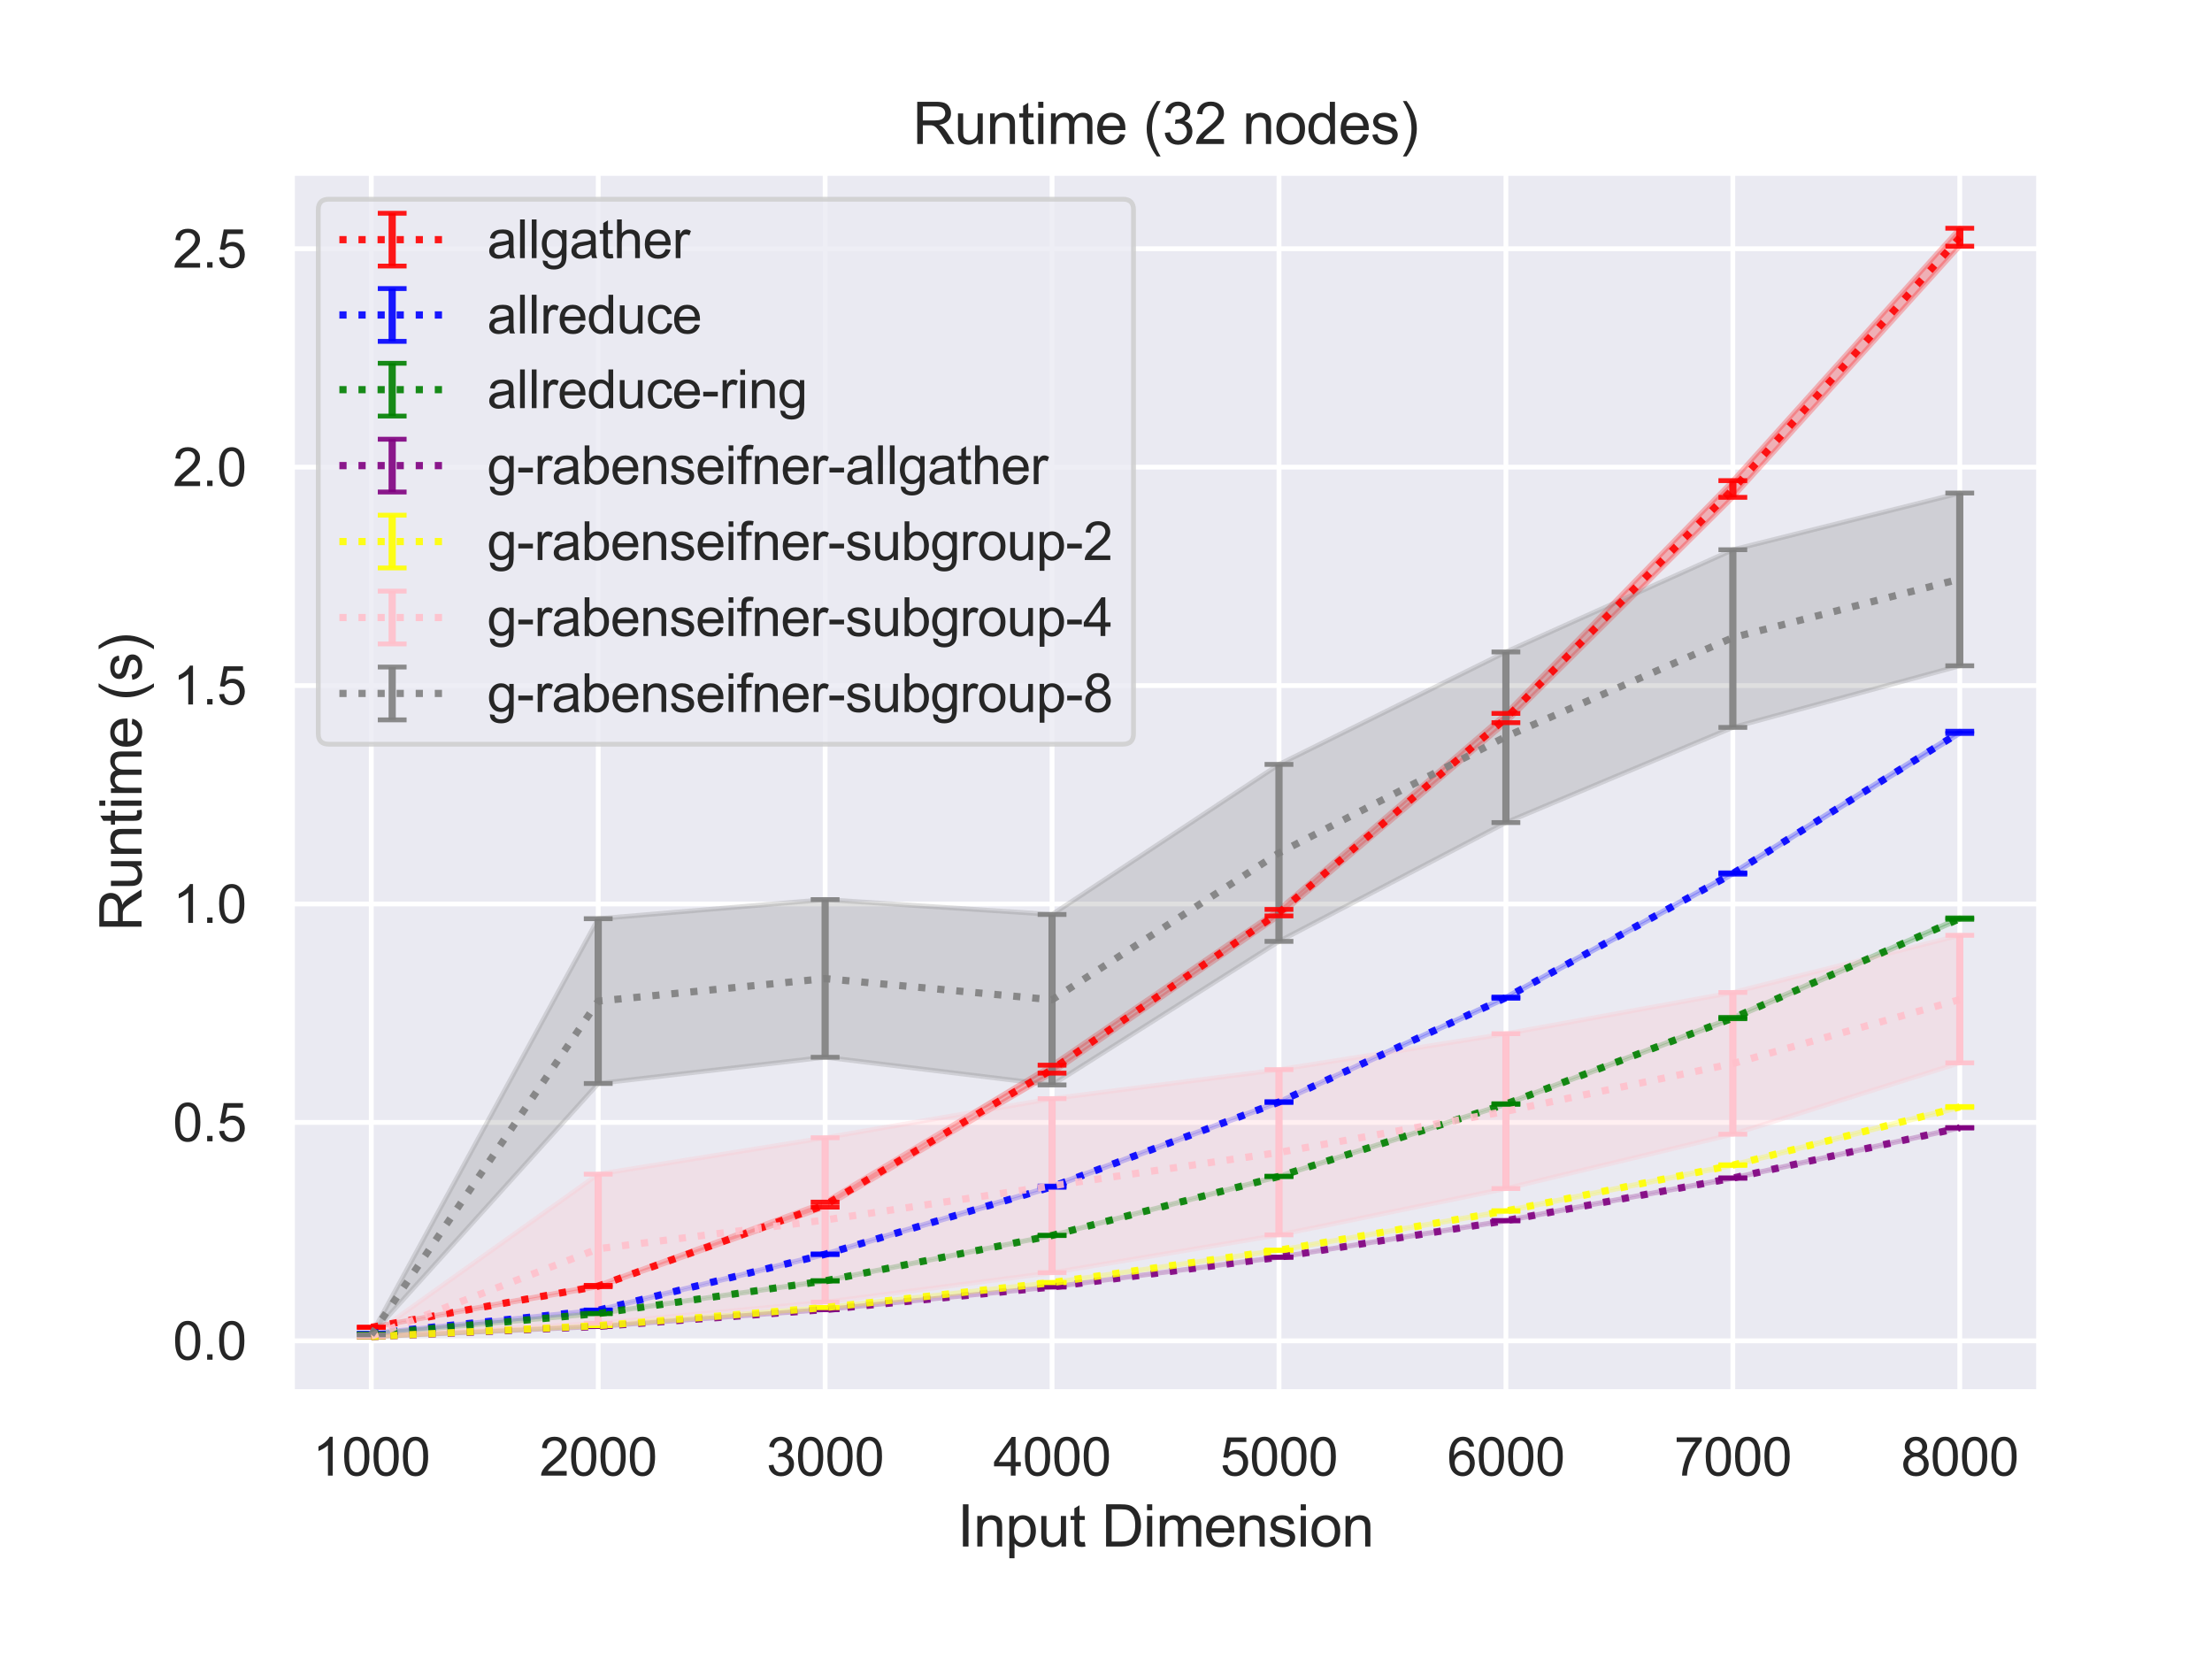 <?xml version="1.0" encoding="utf-8" standalone="no"?>
<!DOCTYPE svg PUBLIC "-//W3C//DTD SVG 1.1//EN"
  "http://www.w3.org/Graphics/SVG/1.1/DTD/svg11.dtd">
<svg height="345.6pt" version="1.1" viewBox="0 0 460.8 345.6" width="460.8pt" xmlns="http://www.w3.org/2000/svg" xmlns:xlink="http://www.w3.org/1999/xlink">
 <defs>
  <style type="text/css">*{stroke-linecap:butt;stroke-linejoin:round;}</style>
 </defs>
 <g id="figure_1">
  <g id="patch_1">
   <path d="M 0 345.6 
L 460.8 345.6 
L 460.8 0 
L 0 0 
z
" style="fill:#ffffff;"/>
  </g>
  <g id="axes_1">
   <g id="patch_2">
    <path d="M 60.8 290.02 
L 424.8 290.02 
L 424.8 36 
L 60.8 36 
z
" style="fill:#eaeaf2;"/>
   </g>
   <g id="matplotlib.axis_1">
    <g id="xtick_1">
     <g id="line2d_1">
      <path clip-path="url(#p145ee85500)" d="M 77.345 290.02 
L 77.345 36 
" style="fill:none;stroke:#ffffff;stroke-linecap:round;"/>
     </g>
     <g id="text_1">
      <!-- 1000 -->
      <g style="fill:#262626;" transform="translate(65.111 307.394)scale(0.11 -0.11)">
       <defs>
        <path d="M 2384 0 
L 1822 0 
L 1822 3584 
Q 1619 3391 1289 3197 
Q 959 3003 697 2906 
L 697 3450 
Q 1169 3672 1522 3987 
Q 1875 4303 2022 4600 
L 2384 4600 
L 2384 0 
z
" id="ArialMT-31" transform="scale(0.016)"/>
        <path d="M 266 2259 
Q 266 3072 433 3567 
Q 600 4063 929 4331 
Q 1259 4600 1759 4600 
Q 2128 4600 2406 4451 
Q 2684 4303 2865 4023 
Q 3047 3744 3150 3342 
Q 3253 2941 3253 2259 
Q 3253 1453 3087 958 
Q 2922 463 2592 192 
Q 2263 -78 1759 -78 
Q 1097 -78 719 397 
Q 266 969 266 2259 
z
M 844 2259 
Q 844 1131 1108 757 
Q 1372 384 1759 384 
Q 2147 384 2411 759 
Q 2675 1134 2675 2259 
Q 2675 3391 2411 3762 
Q 2147 4134 1753 4134 
Q 1366 4134 1134 3806 
Q 844 3388 844 2259 
z
" id="ArialMT-30" transform="scale(0.016)"/>
       </defs>
       <use xlink:href="#ArialMT-31"/>
       <use x="55.615" xlink:href="#ArialMT-30"/>
       <use x="111.23" xlink:href="#ArialMT-30"/>
       <use x="166.846" xlink:href="#ArialMT-30"/>
      </g>
     </g>
    </g>
    <g id="xtick_2">
     <g id="line2d_2">
      <path clip-path="url(#p145ee85500)" d="M 124.618 290.02 
L 124.618 36 
" style="fill:none;stroke:#ffffff;stroke-linecap:round;"/>
     </g>
     <g id="text_2">
      <!-- 2000 -->
      <g style="fill:#262626;" transform="translate(112.384 307.394)scale(0.11 -0.11)">
       <defs>
        <path d="M 3222 541 
L 3222 0 
L 194 0 
Q 188 203 259 391 
Q 375 700 629 1000 
Q 884 1300 1366 1694 
Q 2113 2306 2375 2664 
Q 2638 3022 2638 3341 
Q 2638 3675 2398 3904 
Q 2159 4134 1775 4134 
Q 1369 4134 1125 3890 
Q 881 3647 878 3216 
L 300 3275 
Q 359 3922 746 4261 
Q 1134 4600 1788 4600 
Q 2447 4600 2831 4234 
Q 3216 3869 3216 3328 
Q 3216 3053 3103 2787 
Q 2991 2522 2730 2228 
Q 2469 1934 1863 1422 
Q 1356 997 1212 845 
Q 1069 694 975 541 
L 3222 541 
z
" id="ArialMT-32" transform="scale(0.016)"/>
       </defs>
       <use xlink:href="#ArialMT-32"/>
       <use x="55.615" xlink:href="#ArialMT-30"/>
       <use x="111.23" xlink:href="#ArialMT-30"/>
       <use x="166.846" xlink:href="#ArialMT-30"/>
      </g>
     </g>
    </g>
    <g id="xtick_3">
     <g id="line2d_3">
      <path clip-path="url(#p145ee85500)" d="M 171.891 290.02 
L 171.891 36 
" style="fill:none;stroke:#ffffff;stroke-linecap:round;"/>
     </g>
     <g id="text_3">
      <!-- 3000 -->
      <g style="fill:#262626;" transform="translate(159.657 307.394)scale(0.11 -0.11)">
       <defs>
        <path d="M 269 1209 
L 831 1284 
Q 928 806 1161 595 
Q 1394 384 1728 384 
Q 2125 384 2398 659 
Q 2672 934 2672 1341 
Q 2672 1728 2419 1979 
Q 2166 2231 1775 2231 
Q 1616 2231 1378 2169 
L 1441 2663 
Q 1497 2656 1531 2656 
Q 1891 2656 2178 2843 
Q 2466 3031 2466 3422 
Q 2466 3731 2256 3934 
Q 2047 4138 1716 4138 
Q 1388 4138 1169 3931 
Q 950 3725 888 3313 
L 325 3413 
Q 428 3978 793 4289 
Q 1159 4600 1703 4600 
Q 2078 4600 2393 4439 
Q 2709 4278 2876 4000 
Q 3044 3722 3044 3409 
Q 3044 3113 2884 2869 
Q 2725 2625 2413 2481 
Q 2819 2388 3044 2092 
Q 3269 1797 3269 1353 
Q 3269 753 2831 336 
Q 2394 -81 1725 -81 
Q 1122 -81 723 278 
Q 325 638 269 1209 
z
" id="ArialMT-33" transform="scale(0.016)"/>
       </defs>
       <use xlink:href="#ArialMT-33"/>
       <use x="55.615" xlink:href="#ArialMT-30"/>
       <use x="111.23" xlink:href="#ArialMT-30"/>
       <use x="166.846" xlink:href="#ArialMT-30"/>
      </g>
     </g>
    </g>
    <g id="xtick_4">
     <g id="line2d_4">
      <path clip-path="url(#p145ee85500)" d="M 219.164 290.02 
L 219.164 36 
" style="fill:none;stroke:#ffffff;stroke-linecap:round;"/>
     </g>
     <g id="text_4">
      <!-- 4000 -->
      <g style="fill:#262626;" transform="translate(206.93 307.394)scale(0.11 -0.11)">
       <defs>
        <path d="M 2069 0 
L 2069 1097 
L 81 1097 
L 81 1613 
L 2172 4581 
L 2631 4581 
L 2631 1613 
L 3250 1613 
L 3250 1097 
L 2631 1097 
L 2631 0 
L 2069 0 
z
M 2069 1613 
L 2069 3678 
L 634 1613 
L 2069 1613 
z
" id="ArialMT-34" transform="scale(0.016)"/>
       </defs>
       <use xlink:href="#ArialMT-34"/>
       <use x="55.615" xlink:href="#ArialMT-30"/>
       <use x="111.23" xlink:href="#ArialMT-30"/>
       <use x="166.846" xlink:href="#ArialMT-30"/>
      </g>
     </g>
    </g>
    <g id="xtick_5">
     <g id="line2d_5">
      <path clip-path="url(#p145ee85500)" d="M 266.436 290.02 
L 266.436 36 
" style="fill:none;stroke:#ffffff;stroke-linecap:round;"/>
     </g>
     <g id="text_5">
      <!-- 5000 -->
      <g style="fill:#262626;" transform="translate(254.202 307.394)scale(0.11 -0.11)">
       <defs>
        <path d="M 266 1200 
L 856 1250 
Q 922 819 1161 601 
Q 1400 384 1738 384 
Q 2144 384 2425 690 
Q 2706 997 2706 1503 
Q 2706 1984 2436 2262 
Q 2166 2541 1728 2541 
Q 1456 2541 1237 2417 
Q 1019 2294 894 2097 
L 366 2166 
L 809 4519 
L 3088 4519 
L 3088 3981 
L 1259 3981 
L 1013 2750 
Q 1425 3038 1878 3038 
Q 2478 3038 2890 2622 
Q 3303 2206 3303 1553 
Q 3303 931 2941 478 
Q 2500 -78 1738 -78 
Q 1113 -78 717 272 
Q 322 622 266 1200 
z
" id="ArialMT-35" transform="scale(0.016)"/>
       </defs>
       <use xlink:href="#ArialMT-35"/>
       <use x="55.615" xlink:href="#ArialMT-30"/>
       <use x="111.23" xlink:href="#ArialMT-30"/>
       <use x="166.846" xlink:href="#ArialMT-30"/>
      </g>
     </g>
    </g>
    <g id="xtick_6">
     <g id="line2d_6">
      <path clip-path="url(#p145ee85500)" d="M 313.709 290.02 
L 313.709 36 
" style="fill:none;stroke:#ffffff;stroke-linecap:round;"/>
     </g>
     <g id="text_6">
      <!-- 6000 -->
      <g style="fill:#262626;" transform="translate(301.475 307.394)scale(0.11 -0.11)">
       <defs>
        <path d="M 3184 3459 
L 2625 3416 
Q 2550 3747 2413 3897 
Q 2184 4138 1850 4138 
Q 1581 4138 1378 3988 
Q 1113 3794 959 3422 
Q 806 3050 800 2363 
Q 1003 2672 1297 2822 
Q 1591 2972 1913 2972 
Q 2475 2972 2870 2558 
Q 3266 2144 3266 1488 
Q 3266 1056 3080 686 
Q 2894 316 2569 119 
Q 2244 -78 1831 -78 
Q 1128 -78 684 439 
Q 241 956 241 2144 
Q 241 3472 731 4075 
Q 1159 4600 1884 4600 
Q 2425 4600 2770 4297 
Q 3116 3994 3184 3459 
z
M 888 1484 
Q 888 1194 1011 928 
Q 1134 663 1356 523 
Q 1578 384 1822 384 
Q 2178 384 2434 671 
Q 2691 959 2691 1453 
Q 2691 1928 2437 2201 
Q 2184 2475 1800 2475 
Q 1419 2475 1153 2201 
Q 888 1928 888 1484 
z
" id="ArialMT-36" transform="scale(0.016)"/>
       </defs>
       <use xlink:href="#ArialMT-36"/>
       <use x="55.615" xlink:href="#ArialMT-30"/>
       <use x="111.23" xlink:href="#ArialMT-30"/>
       <use x="166.846" xlink:href="#ArialMT-30"/>
      </g>
     </g>
    </g>
    <g id="xtick_7">
     <g id="line2d_7">
      <path clip-path="url(#p145ee85500)" d="M 360.982 290.02 
L 360.982 36 
" style="fill:none;stroke:#ffffff;stroke-linecap:round;"/>
     </g>
     <g id="text_7">
      <!-- 7000 -->
      <g style="fill:#262626;" transform="translate(348.748 307.394)scale(0.11 -0.11)">
       <defs>
        <path d="M 303 3981 
L 303 4522 
L 3269 4522 
L 3269 4084 
Q 2831 3619 2401 2847 
Q 1972 2075 1738 1259 
Q 1569 684 1522 0 
L 944 0 
Q 953 541 1156 1306 
Q 1359 2072 1739 2783 
Q 2119 3494 2547 3981 
L 303 3981 
z
" id="ArialMT-37" transform="scale(0.016)"/>
       </defs>
       <use xlink:href="#ArialMT-37"/>
       <use x="55.615" xlink:href="#ArialMT-30"/>
       <use x="111.23" xlink:href="#ArialMT-30"/>
       <use x="166.846" xlink:href="#ArialMT-30"/>
      </g>
     </g>
    </g>
    <g id="xtick_8">
     <g id="line2d_8">
      <path clip-path="url(#p145ee85500)" d="M 408.255 290.02 
L 408.255 36 
" style="fill:none;stroke:#ffffff;stroke-linecap:round;"/>
     </g>
     <g id="text_8">
      <!-- 8000 -->
      <g style="fill:#262626;" transform="translate(396.02 307.394)scale(0.11 -0.11)">
       <defs>
        <path d="M 1131 2484 
Q 781 2613 612 2850 
Q 444 3088 444 3419 
Q 444 3919 803 4259 
Q 1163 4600 1759 4600 
Q 2359 4600 2725 4251 
Q 3091 3903 3091 3403 
Q 3091 3084 2923 2848 
Q 2756 2613 2416 2484 
Q 2838 2347 3058 2040 
Q 3278 1734 3278 1309 
Q 3278 722 2862 322 
Q 2447 -78 1769 -78 
Q 1091 -78 675 323 
Q 259 725 259 1325 
Q 259 1772 486 2073 
Q 713 2375 1131 2484 
z
M 1019 3438 
Q 1019 3113 1228 2906 
Q 1438 2700 1772 2700 
Q 2097 2700 2305 2904 
Q 2513 3109 2513 3406 
Q 2513 3716 2298 3927 
Q 2084 4138 1766 4138 
Q 1444 4138 1231 3931 
Q 1019 3725 1019 3438 
z
M 838 1322 
Q 838 1081 952 856 
Q 1066 631 1291 507 
Q 1516 384 1775 384 
Q 2178 384 2440 643 
Q 2703 903 2703 1303 
Q 2703 1709 2433 1975 
Q 2163 2241 1756 2241 
Q 1359 2241 1098 1978 
Q 838 1716 838 1322 
z
" id="ArialMT-38" transform="scale(0.016)"/>
       </defs>
       <use xlink:href="#ArialMT-38"/>
       <use x="55.615" xlink:href="#ArialMT-30"/>
       <use x="111.23" xlink:href="#ArialMT-30"/>
       <use x="166.846" xlink:href="#ArialMT-30"/>
      </g>
     </g>
    </g>
    <g id="text_9">
     <!-- Input Dimension -->
     <g style="fill:#262626;" transform="translate(199.446 322.169)scale(0.12 -0.12)">
      <defs>
       <path d="M 597 0 
L 597 4581 
L 1203 4581 
L 1203 0 
L 597 0 
z
" id="ArialMT-49" transform="scale(0.016)"/>
       <path d="M 422 0 
L 422 3319 
L 928 3319 
L 928 2847 
Q 1294 3394 1984 3394 
Q 2284 3394 2536 3286 
Q 2788 3178 2913 3003 
Q 3038 2828 3088 2588 
Q 3119 2431 3119 2041 
L 3119 0 
L 2556 0 
L 2556 2019 
Q 2556 2363 2490 2533 
Q 2425 2703 2258 2804 
Q 2091 2906 1866 2906 
Q 1506 2906 1245 2678 
Q 984 2450 984 1813 
L 984 0 
L 422 0 
z
" id="ArialMT-6e" transform="scale(0.016)"/>
       <path d="M 422 -1272 
L 422 3319 
L 934 3319 
L 934 2888 
Q 1116 3141 1344 3267 
Q 1572 3394 1897 3394 
Q 2322 3394 2647 3175 
Q 2972 2956 3137 2557 
Q 3303 2159 3303 1684 
Q 3303 1175 3120 767 
Q 2938 359 2589 142 
Q 2241 -75 1856 -75 
Q 1575 -75 1351 44 
Q 1128 163 984 344 
L 984 -1272 
L 422 -1272 
z
M 931 1641 
Q 931 1000 1190 694 
Q 1450 388 1819 388 
Q 2194 388 2461 705 
Q 2728 1022 2728 1688 
Q 2728 2322 2467 2637 
Q 2206 2953 1844 2953 
Q 1484 2953 1207 2617 
Q 931 2281 931 1641 
z
" id="ArialMT-70" transform="scale(0.016)"/>
       <path d="M 2597 0 
L 2597 488 
Q 2209 -75 1544 -75 
Q 1250 -75 995 37 
Q 741 150 617 320 
Q 494 491 444 738 
Q 409 903 409 1263 
L 409 3319 
L 972 3319 
L 972 1478 
Q 972 1038 1006 884 
Q 1059 663 1231 536 
Q 1403 409 1656 409 
Q 1909 409 2131 539 
Q 2353 669 2445 892 
Q 2538 1116 2538 1541 
L 2538 3319 
L 3100 3319 
L 3100 0 
L 2597 0 
z
" id="ArialMT-75" transform="scale(0.016)"/>
       <path d="M 1650 503 
L 1731 6 
Q 1494 -44 1306 -44 
Q 1000 -44 831 53 
Q 663 150 594 308 
Q 525 466 525 972 
L 525 2881 
L 113 2881 
L 113 3319 
L 525 3319 
L 525 4141 
L 1084 4478 
L 1084 3319 
L 1650 3319 
L 1650 2881 
L 1084 2881 
L 1084 941 
Q 1084 700 1114 631 
Q 1144 563 1211 522 
Q 1278 481 1403 481 
Q 1497 481 1650 503 
z
" id="ArialMT-74" transform="scale(0.016)"/>
       <path id="ArialMT-20" transform="scale(0.016)"/>
       <path d="M 494 0 
L 494 4581 
L 2072 4581 
Q 2606 4581 2888 4516 
Q 3281 4425 3559 4188 
Q 3922 3881 4101 3404 
Q 4281 2928 4281 2316 
Q 4281 1794 4159 1391 
Q 4038 988 3847 723 
Q 3656 459 3429 307 
Q 3203 156 2883 78 
Q 2563 0 2147 0 
L 494 0 
z
M 1100 541 
L 2078 541 
Q 2531 541 2789 625 
Q 3047 709 3200 863 
Q 3416 1078 3536 1442 
Q 3656 1806 3656 2325 
Q 3656 3044 3420 3430 
Q 3184 3816 2847 3947 
Q 2603 4041 2063 4041 
L 1100 4041 
L 1100 541 
z
" id="ArialMT-44" transform="scale(0.016)"/>
       <path d="M 425 3934 
L 425 4581 
L 988 4581 
L 988 3934 
L 425 3934 
z
M 425 0 
L 425 3319 
L 988 3319 
L 988 0 
L 425 0 
z
" id="ArialMT-69" transform="scale(0.016)"/>
       <path d="M 422 0 
L 422 3319 
L 925 3319 
L 925 2853 
Q 1081 3097 1340 3245 
Q 1600 3394 1931 3394 
Q 2300 3394 2536 3241 
Q 2772 3088 2869 2813 
Q 3263 3394 3894 3394 
Q 4388 3394 4653 3120 
Q 4919 2847 4919 2278 
L 4919 0 
L 4359 0 
L 4359 2091 
Q 4359 2428 4304 2576 
Q 4250 2725 4106 2815 
Q 3963 2906 3769 2906 
Q 3419 2906 3187 2673 
Q 2956 2441 2956 1928 
L 2956 0 
L 2394 0 
L 2394 2156 
Q 2394 2531 2256 2718 
Q 2119 2906 1806 2906 
Q 1569 2906 1367 2781 
Q 1166 2656 1075 2415 
Q 984 2175 984 1722 
L 984 0 
L 422 0 
z
" id="ArialMT-6d" transform="scale(0.016)"/>
       <path d="M 2694 1069 
L 3275 997 
Q 3138 488 2766 206 
Q 2394 -75 1816 -75 
Q 1088 -75 661 373 
Q 234 822 234 1631 
Q 234 2469 665 2931 
Q 1097 3394 1784 3394 
Q 2450 3394 2872 2941 
Q 3294 2488 3294 1666 
Q 3294 1616 3291 1516 
L 816 1516 
Q 847 969 1125 678 
Q 1403 388 1819 388 
Q 2128 388 2347 550 
Q 2566 713 2694 1069 
z
M 847 1978 
L 2700 1978 
Q 2663 2397 2488 2606 
Q 2219 2931 1791 2931 
Q 1403 2931 1139 2672 
Q 875 2413 847 1978 
z
" id="ArialMT-65" transform="scale(0.016)"/>
       <path d="M 197 991 
L 753 1078 
Q 800 744 1014 566 
Q 1228 388 1613 388 
Q 2000 388 2187 545 
Q 2375 703 2375 916 
Q 2375 1106 2209 1216 
Q 2094 1291 1634 1406 
Q 1016 1563 777 1677 
Q 538 1791 414 1992 
Q 291 2194 291 2438 
Q 291 2659 392 2848 
Q 494 3038 669 3163 
Q 800 3259 1026 3326 
Q 1253 3394 1513 3394 
Q 1903 3394 2198 3281 
Q 2494 3169 2634 2976 
Q 2775 2784 2828 2463 
L 2278 2388 
Q 2241 2644 2061 2787 
Q 1881 2931 1553 2931 
Q 1166 2931 1000 2803 
Q 834 2675 834 2503 
Q 834 2394 903 2306 
Q 972 2216 1119 2156 
Q 1203 2125 1616 2013 
Q 2213 1853 2448 1751 
Q 2684 1650 2818 1456 
Q 2953 1263 2953 975 
Q 2953 694 2789 445 
Q 2625 197 2315 61 
Q 2006 -75 1616 -75 
Q 969 -75 630 194 
Q 291 463 197 991 
z
" id="ArialMT-73" transform="scale(0.016)"/>
       <path d="M 213 1659 
Q 213 2581 725 3025 
Q 1153 3394 1769 3394 
Q 2453 3394 2887 2945 
Q 3322 2497 3322 1706 
Q 3322 1066 3130 698 
Q 2938 331 2570 128 
Q 2203 -75 1769 -75 
Q 1072 -75 642 372 
Q 213 819 213 1659 
z
M 791 1659 
Q 791 1022 1069 705 
Q 1347 388 1769 388 
Q 2188 388 2466 706 
Q 2744 1025 2744 1678 
Q 2744 2294 2464 2611 
Q 2184 2928 1769 2928 
Q 1347 2928 1069 2612 
Q 791 2297 791 1659 
z
" id="ArialMT-6f" transform="scale(0.016)"/>
      </defs>
      <use xlink:href="#ArialMT-49"/>
      <use x="27.783" xlink:href="#ArialMT-6e"/>
      <use x="83.398" xlink:href="#ArialMT-70"/>
      <use x="139.014" xlink:href="#ArialMT-75"/>
      <use x="194.629" xlink:href="#ArialMT-74"/>
      <use x="222.412" xlink:href="#ArialMT-20"/>
      <use x="250.195" xlink:href="#ArialMT-44"/>
      <use x="322.412" xlink:href="#ArialMT-69"/>
      <use x="344.629" xlink:href="#ArialMT-6d"/>
      <use x="427.93" xlink:href="#ArialMT-65"/>
      <use x="483.545" xlink:href="#ArialMT-6e"/>
      <use x="539.16" xlink:href="#ArialMT-73"/>
      <use x="589.16" xlink:href="#ArialMT-69"/>
      <use x="611.377" xlink:href="#ArialMT-6f"/>
      <use x="666.992" xlink:href="#ArialMT-6e"/>
     </g>
    </g>
   </g>
   <g id="matplotlib.axis_2">
    <g id="ytick_1">
     <g id="line2d_9">
      <path clip-path="url(#p145ee85500)" d="M 60.8 279.318 
L 424.8 279.318 
" style="fill:none;stroke:#ffffff;stroke-linecap:round;"/>
     </g>
     <g id="text_10">
      <!-- 0.0 -->
      <g style="fill:#262626;" transform="translate(36.01 283.255)scale(0.11 -0.11)">
       <defs>
        <path d="M 581 0 
L 581 641 
L 1222 641 
L 1222 0 
L 581 0 
z
" id="ArialMT-2e" transform="scale(0.016)"/>
       </defs>
       <use xlink:href="#ArialMT-30"/>
       <use x="55.615" xlink:href="#ArialMT-2e"/>
       <use x="83.398" xlink:href="#ArialMT-30"/>
      </g>
     </g>
    </g>
    <g id="ytick_2">
     <g id="line2d_10">
      <path clip-path="url(#p145ee85500)" d="M 60.8 233.818 
L 424.8 233.818 
" style="fill:none;stroke:#ffffff;stroke-linecap:round;"/>
     </g>
     <g id="text_11">
      <!-- 0.5 -->
      <g style="fill:#262626;" transform="translate(36.01 237.754)scale(0.11 -0.11)">
       <use xlink:href="#ArialMT-30"/>
       <use x="55.615" xlink:href="#ArialMT-2e"/>
       <use x="83.398" xlink:href="#ArialMT-35"/>
      </g>
     </g>
    </g>
    <g id="ytick_3">
     <g id="line2d_11">
      <path clip-path="url(#p145ee85500)" d="M 60.8 188.317 
L 424.8 188.317 
" style="fill:none;stroke:#ffffff;stroke-linecap:round;"/>
     </g>
     <g id="text_12">
      <!-- 1.0 -->
      <g style="fill:#262626;" transform="translate(36.01 192.254)scale(0.11 -0.11)">
       <use xlink:href="#ArialMT-31"/>
       <use x="55.615" xlink:href="#ArialMT-2e"/>
       <use x="83.398" xlink:href="#ArialMT-30"/>
      </g>
     </g>
    </g>
    <g id="ytick_4">
     <g id="line2d_12">
      <path clip-path="url(#p145ee85500)" d="M 60.8 142.816 
L 424.8 142.816 
" style="fill:none;stroke:#ffffff;stroke-linecap:round;"/>
     </g>
     <g id="text_13">
      <!-- 1.5 -->
      <g style="fill:#262626;" transform="translate(36.01 146.753)scale(0.11 -0.11)">
       <use xlink:href="#ArialMT-31"/>
       <use x="55.615" xlink:href="#ArialMT-2e"/>
       <use x="83.398" xlink:href="#ArialMT-35"/>
      </g>
     </g>
    </g>
    <g id="ytick_5">
     <g id="line2d_13">
      <path clip-path="url(#p145ee85500)" d="M 60.8 97.315 
L 424.8 97.315 
" style="fill:none;stroke:#ffffff;stroke-linecap:round;"/>
     </g>
     <g id="text_14">
      <!-- 2.0 -->
      <g style="fill:#262626;" transform="translate(36.01 101.252)scale(0.11 -0.11)">
       <use xlink:href="#ArialMT-32"/>
       <use x="55.615" xlink:href="#ArialMT-2e"/>
       <use x="83.398" xlink:href="#ArialMT-30"/>
      </g>
     </g>
    </g>
    <g id="ytick_6">
     <g id="line2d_14">
      <path clip-path="url(#p145ee85500)" d="M 60.8 51.815 
L 424.8 51.815 
" style="fill:none;stroke:#ffffff;stroke-linecap:round;"/>
     </g>
     <g id="text_15">
      <!-- 2.5 -->
      <g style="fill:#262626;" transform="translate(36.01 55.751)scale(0.11 -0.11)">
       <use xlink:href="#ArialMT-32"/>
       <use x="55.615" xlink:href="#ArialMT-2e"/>
       <use x="83.398" xlink:href="#ArialMT-35"/>
      </g>
     </g>
    </g>
    <g id="text_16">
     <!-- Runtime (s) -->
     <g style="fill:#262626;" transform="translate(29.484 194.013)rotate(-90)scale(0.12 -0.12)">
      <defs>
       <path d="M 503 0 
L 503 4581 
L 2534 4581 
Q 3147 4581 3465 4457 
Q 3784 4334 3975 4021 
Q 4166 3709 4166 3331 
Q 4166 2844 3850 2509 
Q 3534 2175 2875 2084 
Q 3116 1969 3241 1856 
Q 3506 1613 3744 1247 
L 4541 0 
L 3778 0 
L 3172 953 
Q 2906 1366 2734 1584 
Q 2563 1803 2427 1890 
Q 2291 1978 2150 2013 
Q 2047 2034 1813 2034 
L 1109 2034 
L 1109 0 
L 503 0 
z
M 1109 2559 
L 2413 2559 
Q 2828 2559 3062 2645 
Q 3297 2731 3419 2920 
Q 3541 3109 3541 3331 
Q 3541 3656 3305 3865 
Q 3069 4075 2559 4075 
L 1109 4075 
L 1109 2559 
z
" id="ArialMT-52" transform="scale(0.016)"/>
       <path d="M 1497 -1347 
Q 1031 -759 709 28 
Q 388 816 388 1659 
Q 388 2403 628 3084 
Q 909 3875 1497 4659 
L 1900 4659 
Q 1522 4009 1400 3731 
Q 1209 3300 1100 2831 
Q 966 2247 966 1656 
Q 966 153 1900 -1347 
L 1497 -1347 
z
" id="ArialMT-28" transform="scale(0.016)"/>
       <path d="M 791 -1347 
L 388 -1347 
Q 1322 153 1322 1656 
Q 1322 2244 1188 2822 
Q 1081 3291 891 3722 
Q 769 4003 388 4659 
L 791 4659 
Q 1378 3875 1659 3084 
Q 1900 2403 1900 1659 
Q 1900 816 1576 28 
Q 1253 -759 791 -1347 
z
" id="ArialMT-29" transform="scale(0.016)"/>
      </defs>
      <use xlink:href="#ArialMT-52"/>
      <use x="72.217" xlink:href="#ArialMT-75"/>
      <use x="127.832" xlink:href="#ArialMT-6e"/>
      <use x="183.447" xlink:href="#ArialMT-74"/>
      <use x="211.23" xlink:href="#ArialMT-69"/>
      <use x="233.447" xlink:href="#ArialMT-6d"/>
      <use x="316.748" xlink:href="#ArialMT-65"/>
      <use x="372.363" xlink:href="#ArialMT-20"/>
      <use x="400.146" xlink:href="#ArialMT-28"/>
      <use x="433.447" xlink:href="#ArialMT-73"/>
      <use x="483.447" xlink:href="#ArialMT-29"/>
     </g>
    </g>
   </g>
   <g id="PolyCollection_1">
    <defs>
     <path d="M 77.345 -69.126 
L 77.345 -69.074 
L 124.618 -77.553 
L 171.891 -94.138 
L 219.164 -122.046 
L 266.436 -154.795 
L 313.709 -195.051 
L 360.982 -241.996 
L 408.255 -294.31 
L 408.255 -298.054 
L 408.255 -298.054 
L 360.982 -245.479 
L 313.709 -196.981 
L 266.436 -156.149 
L 219.164 -123.705 
L 171.891 -95.173 
L 124.618 -77.834 
L 77.345 -69.126 
z
" id="m78f5052836" style="stroke:#ff0000;stroke-opacity:0.25;"/>
    </defs>
    <g clip-path="url(#p145ee85500)">
     <use style="fill:#ff0000;fill-opacity:0.25;stroke:#ff0000;stroke-opacity:0.25;" x="0" xlink:href="#m78f5052836" y="345.6"/>
    </g>
   </g>
   <g id="PolyCollection_2">
    <defs>
     <path d="M 77.345 -67.824 
L 77.345 -67.818 
L 124.618 -72.605 
L 171.891 -84.246 
L 219.164 -98.269 
L 266.436 -115.933 
L 313.709 -137.649 
L 360.982 -163.495 
L 408.255 -192.808 
L 408.255 -193.273 
L 408.255 -193.273 
L 360.982 -163.769 
L 313.709 -137.885 
L 266.436 -116.103 
L 219.164 -98.511 
L 171.891 -84.391 
L 124.618 -72.704 
L 77.345 -67.824 
z
" id="m7b23a847aa" style="stroke:#0000ff;stroke-opacity:0.25;"/>
    </defs>
    <g clip-path="url(#p145ee85500)">
     <use style="fill:#0000ff;fill-opacity:0.25;stroke:#0000ff;stroke-opacity:0.25;" x="0" xlink:href="#m7b23a847aa" y="345.6"/>
    </g>
   </g>
   <g id="PolyCollection_3">
    <defs>
     <path d="M 77.345 -67.698 
L 77.345 -67.694 
L 124.618 -71.955 
L 171.891 -78.74 
L 219.164 -88.214 
L 266.436 -100.492 
L 313.709 -115.548 
L 360.982 -133.386 
L 408.255 -154.1 
L 408.255 -154.381 
L 408.255 -154.381 
L 360.982 -133.643 
L 313.709 -115.669 
L 266.436 -100.583 
L 219.164 -88.255 
L 171.891 -78.816 
L 124.618 -71.992 
L 77.345 -67.698 
z
" id="m3eb788c1c5" style="stroke:#008000;stroke-opacity:0.25;"/>
    </defs>
    <g clip-path="url(#p145ee85500)">
     <use style="fill:#008000;fill-opacity:0.25;stroke:#008000;stroke-opacity:0.25;" x="0" xlink:href="#m3eb788c1c5" y="345.6"/>
    </g>
   </g>
   <g id="PolyCollection_4">
    <defs>
     <path d="M 77.345 -67.131 
L 77.345 -67.126 
L 124.618 -69.271 
L 171.891 -72.782 
L 219.164 -77.493 
L 266.436 -83.689 
L 313.709 -91.277 
L 360.982 -100.141 
L 408.255 -110.617 
L 408.255 -110.706 
L 408.255 -110.706 
L 360.982 -100.235 
L 313.709 -91.352 
L 266.436 -83.721 
L 219.164 -77.515 
L 171.891 -72.812 
L 124.618 -69.281 
L 77.345 -67.131 
z
" id="mdbc4b2d067" style="stroke:#800080;stroke-opacity:0.25;"/>
    </defs>
    <g clip-path="url(#p145ee85500)">
     <use style="fill:#800080;fill-opacity:0.25;stroke:#800080;stroke-opacity:0.25;" x="0" xlink:href="#mdbc4b2d067" y="345.6"/>
    </g>
   </g>
   <g id="PolyCollection_5">
    <defs>
     <path d="M 77.345 -67.164 
L 77.345 -67.16 
L 124.618 -69.437 
L 171.891 -73.203 
L 219.164 -78.401 
L 266.436 -85.112 
L 313.709 -93.277 
L 360.982 -102.818 
L 408.255 -114.896 
L 408.255 -115.093 
L 408.255 -115.093 
L 360.982 -102.947 
L 313.709 -93.39 
L 266.436 -85.187 
L 219.164 -78.441 
L 171.891 -73.232 
L 124.618 -69.449 
L 77.345 -67.164 
z
" id="mf699fe4c9c" style="stroke:#ffff00;stroke-opacity:0.25;"/>
    </defs>
    <g clip-path="url(#p145ee85500)">
     <use style="fill:#ffff00;fill-opacity:0.25;stroke:#ffff00;stroke-opacity:0.25;" x="0" xlink:href="#mf699fe4c9c" y="345.6"/>
    </g>
   </g>
   <g id="PolyCollection_6">
    <defs>
     <path d="M 77.345 -67.258 
L 77.345 -67.252 
L 124.618 -69.93 
L 171.891 -74.351 
L 219.164 -80.48 
L 266.436 -88.357 
L 313.709 -98.004 
L 360.982 -109.323 
L 408.255 -124.187 
L 408.255 -150.761 
L 408.255 -150.761 
L 360.982 -138.852 
L 313.709 -130.258 
L 266.436 -122.774 
L 219.164 -116.736 
L 171.891 -108.586 
L 124.618 -101.001 
L 77.345 -67.258 
z
" id="m34a717ab6d" style="stroke:#ffc0cb;stroke-opacity:0.25;"/>
    </defs>
    <g clip-path="url(#p145ee85500)">
     <use style="fill:#ffc0cb;fill-opacity:0.25;stroke:#ffc0cb;stroke-opacity:0.25;" x="0" xlink:href="#m34a717ab6d" y="345.6"/>
    </g>
   </g>
   <g id="PolyCollection_7">
    <defs>
     <path d="M 77.345 -67.553 
L 77.345 -67.522 
L 124.618 -119.884 
L 171.891 -125.36 
L 219.164 -119.588 
L 266.436 -149.495 
L 313.709 -174.243 
L 360.982 -194.073 
L 408.255 -206.904 
L 408.255 -242.889 
L 408.255 -242.889 
L 360.982 -231.078 
L 313.709 -209.788 
L 266.436 -186.358 
L 219.164 -155.098 
L 171.891 -158.203 
L 124.618 -154.216 
L 77.345 -67.553 
z
" id="m00f39a122e" style="stroke:#808080;stroke-opacity:0.25;"/>
    </defs>
    <g clip-path="url(#p145ee85500)">
     <use style="fill:#808080;fill-opacity:0.25;stroke:#808080;stroke-opacity:0.25;" x="0" xlink:href="#m00f39a122e" y="345.6"/>
    </g>
   </g>
   <g id="LineCollection_1">
    <path clip-path="url(#p145ee85500)" d="M 77.345 276.526 
L 77.345 276.474 
" style="fill:none;stroke:#ff0000;stroke-opacity:0.9;stroke-width:1.5;"/>
    <path clip-path="url(#p145ee85500)" d="M 124.618 268.047 
L 124.618 267.766 
" style="fill:none;stroke:#ff0000;stroke-opacity:0.9;stroke-width:1.5;"/>
    <path clip-path="url(#p145ee85500)" d="M 171.891 251.462 
L 171.891 250.427 
" style="fill:none;stroke:#ff0000;stroke-opacity:0.9;stroke-width:1.5;"/>
    <path clip-path="url(#p145ee85500)" d="M 219.164 223.554 
L 219.164 221.895 
" style="fill:none;stroke:#ff0000;stroke-opacity:0.9;stroke-width:1.5;"/>
    <path clip-path="url(#p145ee85500)" d="M 266.436 190.805 
L 266.436 189.451 
" style="fill:none;stroke:#ff0000;stroke-opacity:0.9;stroke-width:1.5;"/>
    <path clip-path="url(#p145ee85500)" d="M 313.709 150.549 
L 313.709 148.619 
" style="fill:none;stroke:#ff0000;stroke-opacity:0.9;stroke-width:1.5;"/>
    <path clip-path="url(#p145ee85500)" d="M 360.982 103.604 
L 360.982 100.121 
" style="fill:none;stroke:#ff0000;stroke-opacity:0.9;stroke-width:1.5;"/>
    <path clip-path="url(#p145ee85500)" d="M 408.255 51.29 
L 408.255 47.546 
" style="fill:none;stroke:#ff0000;stroke-opacity:0.9;stroke-width:1.5;"/>
   </g>
   <g id="LineCollection_2">
    <path clip-path="url(#p145ee85500)" d="M 77.345 277.782 
L 77.345 277.776 
" style="fill:none;stroke:#0000ff;stroke-opacity:0.9;stroke-width:1.5;"/>
    <path clip-path="url(#p145ee85500)" d="M 124.618 272.995 
L 124.618 272.896 
" style="fill:none;stroke:#0000ff;stroke-opacity:0.9;stroke-width:1.5;"/>
    <path clip-path="url(#p145ee85500)" d="M 171.891 261.354 
L 171.891 261.209 
" style="fill:none;stroke:#0000ff;stroke-opacity:0.9;stroke-width:1.5;"/>
    <path clip-path="url(#p145ee85500)" d="M 219.164 247.331 
L 219.164 247.089 
" style="fill:none;stroke:#0000ff;stroke-opacity:0.9;stroke-width:1.5;"/>
    <path clip-path="url(#p145ee85500)" d="M 266.436 229.667 
L 266.436 229.497 
" style="fill:none;stroke:#0000ff;stroke-opacity:0.9;stroke-width:1.5;"/>
    <path clip-path="url(#p145ee85500)" d="M 313.709 207.951 
L 313.709 207.715 
" style="fill:none;stroke:#0000ff;stroke-opacity:0.9;stroke-width:1.5;"/>
    <path clip-path="url(#p145ee85500)" d="M 360.982 182.105 
L 360.982 181.831 
" style="fill:none;stroke:#0000ff;stroke-opacity:0.9;stroke-width:1.5;"/>
    <path clip-path="url(#p145ee85500)" d="M 408.255 152.792 
L 408.255 152.327 
" style="fill:none;stroke:#0000ff;stroke-opacity:0.9;stroke-width:1.5;"/>
   </g>
   <g id="LineCollection_3">
    <path clip-path="url(#p145ee85500)" d="M 77.345 277.906 
L 77.345 277.902 
" style="fill:none;stroke:#008000;stroke-opacity:0.9;stroke-width:1.5;"/>
    <path clip-path="url(#p145ee85500)" d="M 124.618 273.645 
L 124.618 273.608 
" style="fill:none;stroke:#008000;stroke-opacity:0.9;stroke-width:1.5;"/>
    <path clip-path="url(#p145ee85500)" d="M 171.891 266.86 
L 171.891 266.784 
" style="fill:none;stroke:#008000;stroke-opacity:0.9;stroke-width:1.5;"/>
    <path clip-path="url(#p145ee85500)" d="M 219.164 257.386 
L 219.164 257.345 
" style="fill:none;stroke:#008000;stroke-opacity:0.9;stroke-width:1.5;"/>
    <path clip-path="url(#p145ee85500)" d="M 266.436 245.108 
L 266.436 245.017 
" style="fill:none;stroke:#008000;stroke-opacity:0.9;stroke-width:1.5;"/>
    <path clip-path="url(#p145ee85500)" d="M 313.709 230.052 
L 313.709 229.931 
" style="fill:none;stroke:#008000;stroke-opacity:0.9;stroke-width:1.5;"/>
    <path clip-path="url(#p145ee85500)" d="M 360.982 212.214 
L 360.982 211.957 
" style="fill:none;stroke:#008000;stroke-opacity:0.9;stroke-width:1.5;"/>
    <path clip-path="url(#p145ee85500)" d="M 408.255 191.5 
L 408.255 191.219 
" style="fill:none;stroke:#008000;stroke-opacity:0.9;stroke-width:1.5;"/>
   </g>
   <g id="LineCollection_4">
    <path clip-path="url(#p145ee85500)" d="M 77.345 278.474 
L 77.345 278.469 
" style="fill:none;stroke:#800080;stroke-opacity:0.9;stroke-width:1.5;"/>
    <path clip-path="url(#p145ee85500)" d="M 124.618 276.329 
L 124.618 276.319 
" style="fill:none;stroke:#800080;stroke-opacity:0.9;stroke-width:1.5;"/>
    <path clip-path="url(#p145ee85500)" d="M 171.891 272.818 
L 171.891 272.788 
" style="fill:none;stroke:#800080;stroke-opacity:0.9;stroke-width:1.5;"/>
    <path clip-path="url(#p145ee85500)" d="M 219.164 268.107 
L 219.164 268.085 
" style="fill:none;stroke:#800080;stroke-opacity:0.9;stroke-width:1.5;"/>
    <path clip-path="url(#p145ee85500)" d="M 266.436 261.911 
L 266.436 261.879 
" style="fill:none;stroke:#800080;stroke-opacity:0.9;stroke-width:1.5;"/>
    <path clip-path="url(#p145ee85500)" d="M 313.709 254.323 
L 313.709 254.248 
" style="fill:none;stroke:#800080;stroke-opacity:0.9;stroke-width:1.5;"/>
    <path clip-path="url(#p145ee85500)" d="M 360.982 245.459 
L 360.982 245.365 
" style="fill:none;stroke:#800080;stroke-opacity:0.9;stroke-width:1.5;"/>
    <path clip-path="url(#p145ee85500)" d="M 408.255 234.983 
L 408.255 234.894 
" style="fill:none;stroke:#800080;stroke-opacity:0.9;stroke-width:1.5;"/>
   </g>
   <g id="LineCollection_5">
    <path clip-path="url(#p145ee85500)" d="M 77.345 278.44 
L 77.345 278.436 
" style="fill:none;stroke:#ffff00;stroke-opacity:0.9;stroke-width:1.5;"/>
    <path clip-path="url(#p145ee85500)" d="M 124.618 276.163 
L 124.618 276.151 
" style="fill:none;stroke:#ffff00;stroke-opacity:0.9;stroke-width:1.5;"/>
    <path clip-path="url(#p145ee85500)" d="M 171.891 272.397 
L 171.891 272.368 
" style="fill:none;stroke:#ffff00;stroke-opacity:0.9;stroke-width:1.5;"/>
    <path clip-path="url(#p145ee85500)" d="M 219.164 267.199 
L 219.164 267.159 
" style="fill:none;stroke:#ffff00;stroke-opacity:0.9;stroke-width:1.5;"/>
    <path clip-path="url(#p145ee85500)" d="M 266.436 260.488 
L 266.436 260.413 
" style="fill:none;stroke:#ffff00;stroke-opacity:0.9;stroke-width:1.5;"/>
    <path clip-path="url(#p145ee85500)" d="M 313.709 252.323 
L 313.709 252.21 
" style="fill:none;stroke:#ffff00;stroke-opacity:0.9;stroke-width:1.5;"/>
    <path clip-path="url(#p145ee85500)" d="M 360.982 242.782 
L 360.982 242.653 
" style="fill:none;stroke:#ffff00;stroke-opacity:0.9;stroke-width:1.5;"/>
    <path clip-path="url(#p145ee85500)" d="M 408.255 230.704 
L 408.255 230.507 
" style="fill:none;stroke:#ffff00;stroke-opacity:0.9;stroke-width:1.5;"/>
   </g>
   <g id="LineCollection_6">
    <path clip-path="url(#p145ee85500)" d="M 77.345 278.348 
L 77.345 278.342 
" style="fill:none;stroke:#ffc0cb;stroke-opacity:0.9;stroke-width:1.5;"/>
    <path clip-path="url(#p145ee85500)" d="M 124.618 275.67 
L 124.618 244.599 
" style="fill:none;stroke:#ffc0cb;stroke-opacity:0.9;stroke-width:1.5;"/>
    <path clip-path="url(#p145ee85500)" d="M 171.891 271.249 
L 171.891 237.014 
" style="fill:none;stroke:#ffc0cb;stroke-opacity:0.9;stroke-width:1.5;"/>
    <path clip-path="url(#p145ee85500)" d="M 219.164 265.12 
L 219.164 228.864 
" style="fill:none;stroke:#ffc0cb;stroke-opacity:0.9;stroke-width:1.5;"/>
    <path clip-path="url(#p145ee85500)" d="M 266.436 257.243 
L 266.436 222.826 
" style="fill:none;stroke:#ffc0cb;stroke-opacity:0.9;stroke-width:1.5;"/>
    <path clip-path="url(#p145ee85500)" d="M 313.709 247.596 
L 313.709 215.342 
" style="fill:none;stroke:#ffc0cb;stroke-opacity:0.9;stroke-width:1.5;"/>
    <path clip-path="url(#p145ee85500)" d="M 360.982 236.277 
L 360.982 206.748 
" style="fill:none;stroke:#ffc0cb;stroke-opacity:0.9;stroke-width:1.5;"/>
    <path clip-path="url(#p145ee85500)" d="M 408.255 221.413 
L 408.255 194.839 
" style="fill:none;stroke:#ffc0cb;stroke-opacity:0.9;stroke-width:1.5;"/>
   </g>
   <g id="LineCollection_7">
    <path clip-path="url(#p145ee85500)" d="M 77.345 278.078 
L 77.345 278.047 
" style="fill:none;stroke:#808080;stroke-opacity:0.9;stroke-width:1.5;"/>
    <path clip-path="url(#p145ee85500)" d="M 124.618 225.716 
L 124.618 191.384 
" style="fill:none;stroke:#808080;stroke-opacity:0.9;stroke-width:1.5;"/>
    <path clip-path="url(#p145ee85500)" d="M 171.891 220.24 
L 171.891 187.397 
" style="fill:none;stroke:#808080;stroke-opacity:0.9;stroke-width:1.5;"/>
    <path clip-path="url(#p145ee85500)" d="M 219.164 226.012 
L 219.164 190.502 
" style="fill:none;stroke:#808080;stroke-opacity:0.9;stroke-width:1.5;"/>
    <path clip-path="url(#p145ee85500)" d="M 266.436 196.105 
L 266.436 159.242 
" style="fill:none;stroke:#808080;stroke-opacity:0.9;stroke-width:1.5;"/>
    <path clip-path="url(#p145ee85500)" d="M 313.709 171.357 
L 313.709 135.812 
" style="fill:none;stroke:#808080;stroke-opacity:0.9;stroke-width:1.5;"/>
    <path clip-path="url(#p145ee85500)" d="M 360.982 151.527 
L 360.982 114.522 
" style="fill:none;stroke:#808080;stroke-opacity:0.9;stroke-width:1.5;"/>
    <path clip-path="url(#p145ee85500)" d="M 408.255 138.696 
L 408.255 102.711 
" style="fill:none;stroke:#808080;stroke-opacity:0.9;stroke-width:1.5;"/>
   </g>
   <g id="line2d_15">
    <defs>
     <path d="M 3 0 
L -3 -0 
" id="m626aa2503a" style="stroke:#ff0000;stroke-opacity:0.9;"/>
    </defs>
    <g clip-path="url(#p145ee85500)">
     <use style="fill:#ff0000;fill-opacity:0.9;stroke:#ff0000;stroke-opacity:0.9;" x="77.345" xlink:href="#m626aa2503a" y="276.526"/>
     <use style="fill:#ff0000;fill-opacity:0.9;stroke:#ff0000;stroke-opacity:0.9;" x="124.618" xlink:href="#m626aa2503a" y="268.047"/>
     <use style="fill:#ff0000;fill-opacity:0.9;stroke:#ff0000;stroke-opacity:0.9;" x="171.891" xlink:href="#m626aa2503a" y="251.462"/>
     <use style="fill:#ff0000;fill-opacity:0.9;stroke:#ff0000;stroke-opacity:0.9;" x="219.164" xlink:href="#m626aa2503a" y="223.554"/>
     <use style="fill:#ff0000;fill-opacity:0.9;stroke:#ff0000;stroke-opacity:0.9;" x="266.436" xlink:href="#m626aa2503a" y="190.805"/>
     <use style="fill:#ff0000;fill-opacity:0.9;stroke:#ff0000;stroke-opacity:0.9;" x="313.709" xlink:href="#m626aa2503a" y="150.549"/>
     <use style="fill:#ff0000;fill-opacity:0.9;stroke:#ff0000;stroke-opacity:0.9;" x="360.982" xlink:href="#m626aa2503a" y="103.604"/>
     <use style="fill:#ff0000;fill-opacity:0.9;stroke:#ff0000;stroke-opacity:0.9;" x="408.255" xlink:href="#m626aa2503a" y="51.29"/>
    </g>
   </g>
   <g id="line2d_16">
    <g clip-path="url(#p145ee85500)">
     <use style="fill:#ff0000;fill-opacity:0.9;stroke:#ff0000;stroke-opacity:0.9;" x="77.345" xlink:href="#m626aa2503a" y="276.474"/>
     <use style="fill:#ff0000;fill-opacity:0.9;stroke:#ff0000;stroke-opacity:0.9;" x="124.618" xlink:href="#m626aa2503a" y="267.766"/>
     <use style="fill:#ff0000;fill-opacity:0.9;stroke:#ff0000;stroke-opacity:0.9;" x="171.891" xlink:href="#m626aa2503a" y="250.427"/>
     <use style="fill:#ff0000;fill-opacity:0.9;stroke:#ff0000;stroke-opacity:0.9;" x="219.164" xlink:href="#m626aa2503a" y="221.895"/>
     <use style="fill:#ff0000;fill-opacity:0.9;stroke:#ff0000;stroke-opacity:0.9;" x="266.436" xlink:href="#m626aa2503a" y="189.451"/>
     <use style="fill:#ff0000;fill-opacity:0.9;stroke:#ff0000;stroke-opacity:0.9;" x="313.709" xlink:href="#m626aa2503a" y="148.619"/>
     <use style="fill:#ff0000;fill-opacity:0.9;stroke:#ff0000;stroke-opacity:0.9;" x="360.982" xlink:href="#m626aa2503a" y="100.121"/>
     <use style="fill:#ff0000;fill-opacity:0.9;stroke:#ff0000;stroke-opacity:0.9;" x="408.255" xlink:href="#m626aa2503a" y="47.546"/>
    </g>
   </g>
   <g id="line2d_17">
    <defs>
     <path d="M 3 0 
L -3 -0 
" id="m13ae9ae6bb" style="stroke:#0000ff;stroke-opacity:0.9;"/>
    </defs>
    <g clip-path="url(#p145ee85500)">
     <use style="fill:#0000ff;fill-opacity:0.9;stroke:#0000ff;stroke-opacity:0.9;" x="77.345" xlink:href="#m13ae9ae6bb" y="277.782"/>
     <use style="fill:#0000ff;fill-opacity:0.9;stroke:#0000ff;stroke-opacity:0.9;" x="124.618" xlink:href="#m13ae9ae6bb" y="272.995"/>
     <use style="fill:#0000ff;fill-opacity:0.9;stroke:#0000ff;stroke-opacity:0.9;" x="171.891" xlink:href="#m13ae9ae6bb" y="261.354"/>
     <use style="fill:#0000ff;fill-opacity:0.9;stroke:#0000ff;stroke-opacity:0.9;" x="219.164" xlink:href="#m13ae9ae6bb" y="247.331"/>
     <use style="fill:#0000ff;fill-opacity:0.9;stroke:#0000ff;stroke-opacity:0.9;" x="266.436" xlink:href="#m13ae9ae6bb" y="229.667"/>
     <use style="fill:#0000ff;fill-opacity:0.9;stroke:#0000ff;stroke-opacity:0.9;" x="313.709" xlink:href="#m13ae9ae6bb" y="207.951"/>
     <use style="fill:#0000ff;fill-opacity:0.9;stroke:#0000ff;stroke-opacity:0.9;" x="360.982" xlink:href="#m13ae9ae6bb" y="182.105"/>
     <use style="fill:#0000ff;fill-opacity:0.9;stroke:#0000ff;stroke-opacity:0.9;" x="408.255" xlink:href="#m13ae9ae6bb" y="152.792"/>
    </g>
   </g>
   <g id="line2d_18">
    <g clip-path="url(#p145ee85500)">
     <use style="fill:#0000ff;fill-opacity:0.9;stroke:#0000ff;stroke-opacity:0.9;" x="77.345" xlink:href="#m13ae9ae6bb" y="277.776"/>
     <use style="fill:#0000ff;fill-opacity:0.9;stroke:#0000ff;stroke-opacity:0.9;" x="124.618" xlink:href="#m13ae9ae6bb" y="272.896"/>
     <use style="fill:#0000ff;fill-opacity:0.9;stroke:#0000ff;stroke-opacity:0.9;" x="171.891" xlink:href="#m13ae9ae6bb" y="261.209"/>
     <use style="fill:#0000ff;fill-opacity:0.9;stroke:#0000ff;stroke-opacity:0.9;" x="219.164" xlink:href="#m13ae9ae6bb" y="247.089"/>
     <use style="fill:#0000ff;fill-opacity:0.9;stroke:#0000ff;stroke-opacity:0.9;" x="266.436" xlink:href="#m13ae9ae6bb" y="229.497"/>
     <use style="fill:#0000ff;fill-opacity:0.9;stroke:#0000ff;stroke-opacity:0.9;" x="313.709" xlink:href="#m13ae9ae6bb" y="207.715"/>
     <use style="fill:#0000ff;fill-opacity:0.9;stroke:#0000ff;stroke-opacity:0.9;" x="360.982" xlink:href="#m13ae9ae6bb" y="181.831"/>
     <use style="fill:#0000ff;fill-opacity:0.9;stroke:#0000ff;stroke-opacity:0.9;" x="408.255" xlink:href="#m13ae9ae6bb" y="152.327"/>
    </g>
   </g>
   <g id="line2d_19">
    <defs>
     <path d="M 3 0 
L -3 -0 
" id="m1578567d11" style="stroke:#008000;stroke-opacity:0.9;"/>
    </defs>
    <g clip-path="url(#p145ee85500)">
     <use style="fill:#008000;fill-opacity:0.9;stroke:#008000;stroke-opacity:0.9;" x="77.345" xlink:href="#m1578567d11" y="277.906"/>
     <use style="fill:#008000;fill-opacity:0.9;stroke:#008000;stroke-opacity:0.9;" x="124.618" xlink:href="#m1578567d11" y="273.645"/>
     <use style="fill:#008000;fill-opacity:0.9;stroke:#008000;stroke-opacity:0.9;" x="171.891" xlink:href="#m1578567d11" y="266.86"/>
     <use style="fill:#008000;fill-opacity:0.9;stroke:#008000;stroke-opacity:0.9;" x="219.164" xlink:href="#m1578567d11" y="257.386"/>
     <use style="fill:#008000;fill-opacity:0.9;stroke:#008000;stroke-opacity:0.9;" x="266.436" xlink:href="#m1578567d11" y="245.108"/>
     <use style="fill:#008000;fill-opacity:0.9;stroke:#008000;stroke-opacity:0.9;" x="313.709" xlink:href="#m1578567d11" y="230.052"/>
     <use style="fill:#008000;fill-opacity:0.9;stroke:#008000;stroke-opacity:0.9;" x="360.982" xlink:href="#m1578567d11" y="212.214"/>
     <use style="fill:#008000;fill-opacity:0.9;stroke:#008000;stroke-opacity:0.9;" x="408.255" xlink:href="#m1578567d11" y="191.5"/>
    </g>
   </g>
   <g id="line2d_20">
    <g clip-path="url(#p145ee85500)">
     <use style="fill:#008000;fill-opacity:0.9;stroke:#008000;stroke-opacity:0.9;" x="77.345" xlink:href="#m1578567d11" y="277.902"/>
     <use style="fill:#008000;fill-opacity:0.9;stroke:#008000;stroke-opacity:0.9;" x="124.618" xlink:href="#m1578567d11" y="273.608"/>
     <use style="fill:#008000;fill-opacity:0.9;stroke:#008000;stroke-opacity:0.9;" x="171.891" xlink:href="#m1578567d11" y="266.784"/>
     <use style="fill:#008000;fill-opacity:0.9;stroke:#008000;stroke-opacity:0.9;" x="219.164" xlink:href="#m1578567d11" y="257.345"/>
     <use style="fill:#008000;fill-opacity:0.9;stroke:#008000;stroke-opacity:0.9;" x="266.436" xlink:href="#m1578567d11" y="245.017"/>
     <use style="fill:#008000;fill-opacity:0.9;stroke:#008000;stroke-opacity:0.9;" x="313.709" xlink:href="#m1578567d11" y="229.931"/>
     <use style="fill:#008000;fill-opacity:0.9;stroke:#008000;stroke-opacity:0.9;" x="360.982" xlink:href="#m1578567d11" y="211.957"/>
     <use style="fill:#008000;fill-opacity:0.9;stroke:#008000;stroke-opacity:0.9;" x="408.255" xlink:href="#m1578567d11" y="191.219"/>
    </g>
   </g>
   <g id="line2d_21">
    <defs>
     <path d="M 3 0 
L -3 -0 
" id="mb8f126bfe3" style="stroke:#800080;stroke-opacity:0.9;"/>
    </defs>
    <g clip-path="url(#p145ee85500)">
     <use style="fill:#800080;fill-opacity:0.9;stroke:#800080;stroke-opacity:0.9;" x="77.345" xlink:href="#mb8f126bfe3" y="278.474"/>
     <use style="fill:#800080;fill-opacity:0.9;stroke:#800080;stroke-opacity:0.9;" x="124.618" xlink:href="#mb8f126bfe3" y="276.329"/>
     <use style="fill:#800080;fill-opacity:0.9;stroke:#800080;stroke-opacity:0.9;" x="171.891" xlink:href="#mb8f126bfe3" y="272.818"/>
     <use style="fill:#800080;fill-opacity:0.9;stroke:#800080;stroke-opacity:0.9;" x="219.164" xlink:href="#mb8f126bfe3" y="268.107"/>
     <use style="fill:#800080;fill-opacity:0.9;stroke:#800080;stroke-opacity:0.9;" x="266.436" xlink:href="#mb8f126bfe3" y="261.911"/>
     <use style="fill:#800080;fill-opacity:0.9;stroke:#800080;stroke-opacity:0.9;" x="313.709" xlink:href="#mb8f126bfe3" y="254.323"/>
     <use style="fill:#800080;fill-opacity:0.9;stroke:#800080;stroke-opacity:0.9;" x="360.982" xlink:href="#mb8f126bfe3" y="245.459"/>
     <use style="fill:#800080;fill-opacity:0.9;stroke:#800080;stroke-opacity:0.9;" x="408.255" xlink:href="#mb8f126bfe3" y="234.983"/>
    </g>
   </g>
   <g id="line2d_22">
    <g clip-path="url(#p145ee85500)">
     <use style="fill:#800080;fill-opacity:0.9;stroke:#800080;stroke-opacity:0.9;" x="77.345" xlink:href="#mb8f126bfe3" y="278.469"/>
     <use style="fill:#800080;fill-opacity:0.9;stroke:#800080;stroke-opacity:0.9;" x="124.618" xlink:href="#mb8f126bfe3" y="276.319"/>
     <use style="fill:#800080;fill-opacity:0.9;stroke:#800080;stroke-opacity:0.9;" x="171.891" xlink:href="#mb8f126bfe3" y="272.788"/>
     <use style="fill:#800080;fill-opacity:0.9;stroke:#800080;stroke-opacity:0.9;" x="219.164" xlink:href="#mb8f126bfe3" y="268.085"/>
     <use style="fill:#800080;fill-opacity:0.9;stroke:#800080;stroke-opacity:0.9;" x="266.436" xlink:href="#mb8f126bfe3" y="261.879"/>
     <use style="fill:#800080;fill-opacity:0.9;stroke:#800080;stroke-opacity:0.9;" x="313.709" xlink:href="#mb8f126bfe3" y="254.248"/>
     <use style="fill:#800080;fill-opacity:0.9;stroke:#800080;stroke-opacity:0.9;" x="360.982" xlink:href="#mb8f126bfe3" y="245.365"/>
     <use style="fill:#800080;fill-opacity:0.9;stroke:#800080;stroke-opacity:0.9;" x="408.255" xlink:href="#mb8f126bfe3" y="234.894"/>
    </g>
   </g>
   <g id="line2d_23">
    <defs>
     <path d="M 3 0 
L -3 -0 
" id="m4fe76c1986" style="stroke:#ffff00;stroke-opacity:0.9;"/>
    </defs>
    <g clip-path="url(#p145ee85500)">
     <use style="fill:#ffff00;fill-opacity:0.9;stroke:#ffff00;stroke-opacity:0.9;" x="77.345" xlink:href="#m4fe76c1986" y="278.44"/>
     <use style="fill:#ffff00;fill-opacity:0.9;stroke:#ffff00;stroke-opacity:0.9;" x="124.618" xlink:href="#m4fe76c1986" y="276.163"/>
     <use style="fill:#ffff00;fill-opacity:0.9;stroke:#ffff00;stroke-opacity:0.9;" x="171.891" xlink:href="#m4fe76c1986" y="272.397"/>
     <use style="fill:#ffff00;fill-opacity:0.9;stroke:#ffff00;stroke-opacity:0.9;" x="219.164" xlink:href="#m4fe76c1986" y="267.199"/>
     <use style="fill:#ffff00;fill-opacity:0.9;stroke:#ffff00;stroke-opacity:0.9;" x="266.436" xlink:href="#m4fe76c1986" y="260.488"/>
     <use style="fill:#ffff00;fill-opacity:0.9;stroke:#ffff00;stroke-opacity:0.9;" x="313.709" xlink:href="#m4fe76c1986" y="252.323"/>
     <use style="fill:#ffff00;fill-opacity:0.9;stroke:#ffff00;stroke-opacity:0.9;" x="360.982" xlink:href="#m4fe76c1986" y="242.782"/>
     <use style="fill:#ffff00;fill-opacity:0.9;stroke:#ffff00;stroke-opacity:0.9;" x="408.255" xlink:href="#m4fe76c1986" y="230.704"/>
    </g>
   </g>
   <g id="line2d_24">
    <g clip-path="url(#p145ee85500)">
     <use style="fill:#ffff00;fill-opacity:0.9;stroke:#ffff00;stroke-opacity:0.9;" x="77.345" xlink:href="#m4fe76c1986" y="278.436"/>
     <use style="fill:#ffff00;fill-opacity:0.9;stroke:#ffff00;stroke-opacity:0.9;" x="124.618" xlink:href="#m4fe76c1986" y="276.151"/>
     <use style="fill:#ffff00;fill-opacity:0.9;stroke:#ffff00;stroke-opacity:0.9;" x="171.891" xlink:href="#m4fe76c1986" y="272.368"/>
     <use style="fill:#ffff00;fill-opacity:0.9;stroke:#ffff00;stroke-opacity:0.9;" x="219.164" xlink:href="#m4fe76c1986" y="267.159"/>
     <use style="fill:#ffff00;fill-opacity:0.9;stroke:#ffff00;stroke-opacity:0.9;" x="266.436" xlink:href="#m4fe76c1986" y="260.413"/>
     <use style="fill:#ffff00;fill-opacity:0.9;stroke:#ffff00;stroke-opacity:0.9;" x="313.709" xlink:href="#m4fe76c1986" y="252.21"/>
     <use style="fill:#ffff00;fill-opacity:0.9;stroke:#ffff00;stroke-opacity:0.9;" x="360.982" xlink:href="#m4fe76c1986" y="242.653"/>
     <use style="fill:#ffff00;fill-opacity:0.9;stroke:#ffff00;stroke-opacity:0.9;" x="408.255" xlink:href="#m4fe76c1986" y="230.507"/>
    </g>
   </g>
   <g id="line2d_25">
    <defs>
     <path d="M 3 0 
L -3 -0 
" id="md742287fcd" style="stroke:#ffc0cb;stroke-opacity:0.9;"/>
    </defs>
    <g clip-path="url(#p145ee85500)">
     <use style="fill:#ffc0cb;fill-opacity:0.9;stroke:#ffc0cb;stroke-opacity:0.9;" x="77.345" xlink:href="#md742287fcd" y="278.348"/>
     <use style="fill:#ffc0cb;fill-opacity:0.9;stroke:#ffc0cb;stroke-opacity:0.9;" x="124.618" xlink:href="#md742287fcd" y="275.67"/>
     <use style="fill:#ffc0cb;fill-opacity:0.9;stroke:#ffc0cb;stroke-opacity:0.9;" x="171.891" xlink:href="#md742287fcd" y="271.249"/>
     <use style="fill:#ffc0cb;fill-opacity:0.9;stroke:#ffc0cb;stroke-opacity:0.9;" x="219.164" xlink:href="#md742287fcd" y="265.12"/>
     <use style="fill:#ffc0cb;fill-opacity:0.9;stroke:#ffc0cb;stroke-opacity:0.9;" x="266.436" xlink:href="#md742287fcd" y="257.243"/>
     <use style="fill:#ffc0cb;fill-opacity:0.9;stroke:#ffc0cb;stroke-opacity:0.9;" x="313.709" xlink:href="#md742287fcd" y="247.596"/>
     <use style="fill:#ffc0cb;fill-opacity:0.9;stroke:#ffc0cb;stroke-opacity:0.9;" x="360.982" xlink:href="#md742287fcd" y="236.277"/>
     <use style="fill:#ffc0cb;fill-opacity:0.9;stroke:#ffc0cb;stroke-opacity:0.9;" x="408.255" xlink:href="#md742287fcd" y="221.413"/>
    </g>
   </g>
   <g id="line2d_26">
    <g clip-path="url(#p145ee85500)">
     <use style="fill:#ffc0cb;fill-opacity:0.9;stroke:#ffc0cb;stroke-opacity:0.9;" x="77.345" xlink:href="#md742287fcd" y="278.342"/>
     <use style="fill:#ffc0cb;fill-opacity:0.9;stroke:#ffc0cb;stroke-opacity:0.9;" x="124.618" xlink:href="#md742287fcd" y="244.599"/>
     <use style="fill:#ffc0cb;fill-opacity:0.9;stroke:#ffc0cb;stroke-opacity:0.9;" x="171.891" xlink:href="#md742287fcd" y="237.014"/>
     <use style="fill:#ffc0cb;fill-opacity:0.9;stroke:#ffc0cb;stroke-opacity:0.9;" x="219.164" xlink:href="#md742287fcd" y="228.864"/>
     <use style="fill:#ffc0cb;fill-opacity:0.9;stroke:#ffc0cb;stroke-opacity:0.9;" x="266.436" xlink:href="#md742287fcd" y="222.826"/>
     <use style="fill:#ffc0cb;fill-opacity:0.9;stroke:#ffc0cb;stroke-opacity:0.9;" x="313.709" xlink:href="#md742287fcd" y="215.342"/>
     <use style="fill:#ffc0cb;fill-opacity:0.9;stroke:#ffc0cb;stroke-opacity:0.9;" x="360.982" xlink:href="#md742287fcd" y="206.748"/>
     <use style="fill:#ffc0cb;fill-opacity:0.9;stroke:#ffc0cb;stroke-opacity:0.9;" x="408.255" xlink:href="#md742287fcd" y="194.839"/>
    </g>
   </g>
   <g id="line2d_27">
    <defs>
     <path d="M 3 0 
L -3 -0 
" id="mfebd72c749" style="stroke:#808080;stroke-opacity:0.9;"/>
    </defs>
    <g clip-path="url(#p145ee85500)">
     <use style="fill:#808080;fill-opacity:0.9;stroke:#808080;stroke-opacity:0.9;" x="77.345" xlink:href="#mfebd72c749" y="278.078"/>
     <use style="fill:#808080;fill-opacity:0.9;stroke:#808080;stroke-opacity:0.9;" x="124.618" xlink:href="#mfebd72c749" y="225.716"/>
     <use style="fill:#808080;fill-opacity:0.9;stroke:#808080;stroke-opacity:0.9;" x="171.891" xlink:href="#mfebd72c749" y="220.24"/>
     <use style="fill:#808080;fill-opacity:0.9;stroke:#808080;stroke-opacity:0.9;" x="219.164" xlink:href="#mfebd72c749" y="226.012"/>
     <use style="fill:#808080;fill-opacity:0.9;stroke:#808080;stroke-opacity:0.9;" x="266.436" xlink:href="#mfebd72c749" y="196.105"/>
     <use style="fill:#808080;fill-opacity:0.9;stroke:#808080;stroke-opacity:0.9;" x="313.709" xlink:href="#mfebd72c749" y="171.357"/>
     <use style="fill:#808080;fill-opacity:0.9;stroke:#808080;stroke-opacity:0.9;" x="360.982" xlink:href="#mfebd72c749" y="151.527"/>
     <use style="fill:#808080;fill-opacity:0.9;stroke:#808080;stroke-opacity:0.9;" x="408.255" xlink:href="#mfebd72c749" y="138.696"/>
    </g>
   </g>
   <g id="line2d_28">
    <g clip-path="url(#p145ee85500)">
     <use style="fill:#808080;fill-opacity:0.9;stroke:#808080;stroke-opacity:0.9;" x="77.345" xlink:href="#mfebd72c749" y="278.047"/>
     <use style="fill:#808080;fill-opacity:0.9;stroke:#808080;stroke-opacity:0.9;" x="124.618" xlink:href="#mfebd72c749" y="191.384"/>
     <use style="fill:#808080;fill-opacity:0.9;stroke:#808080;stroke-opacity:0.9;" x="171.891" xlink:href="#mfebd72c749" y="187.397"/>
     <use style="fill:#808080;fill-opacity:0.9;stroke:#808080;stroke-opacity:0.9;" x="219.164" xlink:href="#mfebd72c749" y="190.502"/>
     <use style="fill:#808080;fill-opacity:0.9;stroke:#808080;stroke-opacity:0.9;" x="266.436" xlink:href="#mfebd72c749" y="159.242"/>
     <use style="fill:#808080;fill-opacity:0.9;stroke:#808080;stroke-opacity:0.9;" x="313.709" xlink:href="#mfebd72c749" y="135.812"/>
     <use style="fill:#808080;fill-opacity:0.9;stroke:#808080;stroke-opacity:0.9;" x="360.982" xlink:href="#mfebd72c749" y="114.522"/>
     <use style="fill:#808080;fill-opacity:0.9;stroke:#808080;stroke-opacity:0.9;" x="408.255" xlink:href="#mfebd72c749" y="102.711"/>
    </g>
   </g>
   <g id="line2d_29">
    <path clip-path="url(#p145ee85500)" d="M 77.345 276.501 
L 124.618 267.92 
L 171.891 251.011 
L 219.164 222.795 
L 266.436 190.123 
L 313.709 149.627 
L 360.982 101.92 
L 408.255 49.458 
" style="fill:none;stroke:#ff0000;stroke-dasharray:1.5,2.475;stroke-dashoffset:0;stroke-opacity:0.9;stroke-width:1.5;"/>
   </g>
   <g id="line2d_30">
    <path clip-path="url(#p145ee85500)" d="M 77.345 277.779 
L 124.618 272.953 
L 171.891 261.286 
L 219.164 247.22 
L 266.436 229.581 
L 313.709 207.828 
L 360.982 181.967 
L 408.255 152.551 
" style="fill:none;stroke:#0000ff;stroke-dasharray:1.5,2.475;stroke-dashoffset:0;stroke-opacity:0.9;stroke-width:1.5;"/>
   </g>
   <g id="line2d_31">
    <path clip-path="url(#p145ee85500)" d="M 77.345 277.904 
L 124.618 273.629 
L 171.891 266.823 
L 219.164 257.365 
L 266.436 245.064 
L 313.709 229.991 
L 360.982 212.086 
L 408.255 191.367 
" style="fill:none;stroke:#008000;stroke-dasharray:1.5,2.475;stroke-dashoffset:0;stroke-opacity:0.9;stroke-width:1.5;"/>
   </g>
   <g id="line2d_32">
    <path clip-path="url(#p145ee85500)" d="M 77.345 278.471 
L 124.618 276.324 
L 171.891 272.803 
L 219.164 268.096 
L 266.436 261.895 
L 313.709 254.284 
L 360.982 245.411 
L 408.255 234.939 
" style="fill:none;stroke:#800080;stroke-dasharray:1.5,2.475;stroke-dashoffset:0;stroke-opacity:0.9;stroke-width:1.5;"/>
   </g>
   <g id="line2d_33">
    <path clip-path="url(#p145ee85500)" d="M 77.345 278.438 
L 124.618 276.157 
L 171.891 272.383 
L 219.164 267.179 
L 266.436 260.448 
L 313.709 252.267 
L 360.982 242.718 
L 408.255 230.602 
" style="fill:none;stroke:#ffff00;stroke-dasharray:1.5,2.475;stroke-dashoffset:0;stroke-opacity:0.9;stroke-width:1.5;"/>
   </g>
   <g id="line2d_34">
    <path clip-path="url(#p145ee85500)" d="M 77.345 278.345 
L 124.618 260.14 
L 171.891 254.147 
L 219.164 247.015 
L 266.436 240.075 
L 313.709 231.506 
L 360.982 221.565 
L 408.255 208.228 
" style="fill:none;stroke:#ffc0cb;stroke-dasharray:1.5,2.475;stroke-dashoffset:0;stroke-opacity:0.9;stroke-width:1.5;"/>
   </g>
   <g id="line2d_35">
    <path clip-path="url(#p145ee85500)" d="M 77.345 278.064 
L 124.618 208.548 
L 171.891 203.861 
L 219.164 208.267 
L 266.436 177.673 
L 313.709 153.458 
L 360.982 132.826 
L 408.255 120.622 
" style="fill:none;stroke:#808080;stroke-dasharray:1.5,2.475;stroke-dashoffset:0;stroke-opacity:0.9;stroke-width:1.5;"/>
   </g>
   <g id="patch_3">
    <path d="M 60.8 290.02 
L 60.8 36 
" style="fill:none;stroke:#ffffff;stroke-linecap:square;stroke-linejoin:miter;stroke-width:1.25;"/>
   </g>
   <g id="patch_4">
    <path d="M 424.8 290.02 
L 424.8 36 
" style="fill:none;stroke:#ffffff;stroke-linecap:square;stroke-linejoin:miter;stroke-width:1.25;"/>
   </g>
   <g id="patch_5">
    <path d="M 60.8 290.02 
L 424.8 290.02 
" style="fill:none;stroke:#ffffff;stroke-linecap:square;stroke-linejoin:miter;stroke-width:1.25;"/>
   </g>
   <g id="patch_6">
    <path d="M 60.8 36 
L 424.8 36 
" style="fill:none;stroke:#ffffff;stroke-linecap:square;stroke-linejoin:miter;stroke-width:1.25;"/>
   </g>
   <g id="text_17">
    <!-- Runtime (32 nodes) -->
    <g style="fill:#262626;" transform="translate(190.111 30)scale(0.12 -0.12)">
     <defs>
      <path d="M 2575 0 
L 2575 419 
Q 2259 -75 1647 -75 
Q 1250 -75 917 144 
Q 584 363 401 755 
Q 219 1147 219 1656 
Q 219 2153 384 2558 
Q 550 2963 881 3178 
Q 1213 3394 1622 3394 
Q 1922 3394 2156 3267 
Q 2391 3141 2538 2938 
L 2538 4581 
L 3097 4581 
L 3097 0 
L 2575 0 
z
M 797 1656 
Q 797 1019 1065 703 
Q 1334 388 1700 388 
Q 2069 388 2326 689 
Q 2584 991 2584 1609 
Q 2584 2291 2321 2609 
Q 2059 2928 1675 2928 
Q 1300 2928 1048 2622 
Q 797 2316 797 1656 
z
" id="ArialMT-64" transform="scale(0.016)"/>
     </defs>
     <use xlink:href="#ArialMT-52"/>
     <use x="72.217" xlink:href="#ArialMT-75"/>
     <use x="127.832" xlink:href="#ArialMT-6e"/>
     <use x="183.447" xlink:href="#ArialMT-74"/>
     <use x="211.23" xlink:href="#ArialMT-69"/>
     <use x="233.447" xlink:href="#ArialMT-6d"/>
     <use x="316.748" xlink:href="#ArialMT-65"/>
     <use x="372.363" xlink:href="#ArialMT-20"/>
     <use x="400.146" xlink:href="#ArialMT-28"/>
     <use x="433.447" xlink:href="#ArialMT-33"/>
     <use x="489.062" xlink:href="#ArialMT-32"/>
     <use x="544.678" xlink:href="#ArialMT-20"/>
     <use x="572.461" xlink:href="#ArialMT-6e"/>
     <use x="628.076" xlink:href="#ArialMT-6f"/>
     <use x="683.691" xlink:href="#ArialMT-64"/>
     <use x="739.307" xlink:href="#ArialMT-65"/>
     <use x="794.922" xlink:href="#ArialMT-73"/>
     <use x="844.922" xlink:href="#ArialMT-29"/>
    </g>
   </g>
   <g id="legend_1">
    <g id="patch_7">
     <path d="M 68.5 155.029 
L 233.931 155.029 
Q 236.131 155.029 236.131 152.829 
L 236.131 43.7 
Q 236.131 41.5 233.931 41.5 
L 68.5 41.5 
Q 66.3 41.5 66.3 43.7 
L 66.3 152.829 
Q 66.3 155.029 68.5 155.029 
z
" style="fill:#eaeaf2;opacity:0.8;stroke:#cccccc;stroke-linejoin:miter;"/>
    </g>
    <g id="LineCollection_8">
     <path d="M 81.7 55.424 
L 81.7 44.424 
" style="fill:none;stroke:#ff0000;stroke-opacity:0.9;stroke-width:1.5;"/>
    </g>
    <g id="line2d_36">
     <g>
      <use style="fill:#ff0000;fill-opacity:0.9;stroke:#ff0000;stroke-opacity:0.9;" x="81.7" xlink:href="#m626aa2503a" y="55.424"/>
     </g>
    </g>
    <g id="line2d_37">
     <g>
      <use style="fill:#ff0000;fill-opacity:0.9;stroke:#ff0000;stroke-opacity:0.9;" x="81.7" xlink:href="#m626aa2503a" y="44.424"/>
     </g>
    </g>
    <g id="line2d_38">
     <path d="M 70.7 49.924 
L 92.7 49.924 
" style="fill:none;stroke:#ff0000;stroke-dasharray:1.5,2.475;stroke-dashoffset:0;stroke-opacity:0.9;stroke-width:1.5;"/>
    </g>
    <g id="line2d_39"/>
    <g id="text_18">
     <!-- allgather -->
     <g style="fill:#262626;" transform="translate(101.5 53.774)scale(0.11 -0.11)">
      <defs>
       <path d="M 2588 409 
Q 2275 144 1986 34 
Q 1697 -75 1366 -75 
Q 819 -75 525 192 
Q 231 459 231 875 
Q 231 1119 342 1320 
Q 453 1522 633 1644 
Q 813 1766 1038 1828 
Q 1203 1872 1538 1913 
Q 2219 1994 2541 2106 
Q 2544 2222 2544 2253 
Q 2544 2597 2384 2738 
Q 2169 2928 1744 2928 
Q 1347 2928 1158 2789 
Q 969 2650 878 2297 
L 328 2372 
Q 403 2725 575 2942 
Q 747 3159 1072 3276 
Q 1397 3394 1825 3394 
Q 2250 3394 2515 3294 
Q 2781 3194 2906 3042 
Q 3031 2891 3081 2659 
Q 3109 2516 3109 2141 
L 3109 1391 
Q 3109 606 3145 398 
Q 3181 191 3288 0 
L 2700 0 
Q 2613 175 2588 409 
z
M 2541 1666 
Q 2234 1541 1622 1453 
Q 1275 1403 1131 1340 
Q 988 1278 909 1158 
Q 831 1038 831 891 
Q 831 666 1001 516 
Q 1172 366 1500 366 
Q 1825 366 2078 508 
Q 2331 650 2450 897 
Q 2541 1088 2541 1459 
L 2541 1666 
z
" id="ArialMT-61" transform="scale(0.016)"/>
       <path d="M 409 0 
L 409 4581 
L 972 4581 
L 972 0 
L 409 0 
z
" id="ArialMT-6c" transform="scale(0.016)"/>
       <path d="M 319 -275 
L 866 -356 
Q 900 -609 1056 -725 
Q 1266 -881 1628 -881 
Q 2019 -881 2231 -725 
Q 2444 -569 2519 -288 
Q 2563 -116 2559 434 
Q 2191 0 1641 0 
Q 956 0 581 494 
Q 206 988 206 1678 
Q 206 2153 378 2554 
Q 550 2956 876 3175 
Q 1203 3394 1644 3394 
Q 2231 3394 2613 2919 
L 2613 3319 
L 3131 3319 
L 3131 450 
Q 3131 -325 2973 -648 
Q 2816 -972 2473 -1159 
Q 2131 -1347 1631 -1347 
Q 1038 -1347 672 -1080 
Q 306 -813 319 -275 
z
M 784 1719 
Q 784 1066 1043 766 
Q 1303 466 1694 466 
Q 2081 466 2343 764 
Q 2606 1063 2606 1700 
Q 2606 2309 2336 2618 
Q 2066 2928 1684 2928 
Q 1309 2928 1046 2623 
Q 784 2319 784 1719 
z
" id="ArialMT-67" transform="scale(0.016)"/>
       <path d="M 422 0 
L 422 4581 
L 984 4581 
L 984 2938 
Q 1378 3394 1978 3394 
Q 2347 3394 2619 3248 
Q 2891 3103 3008 2847 
Q 3125 2591 3125 2103 
L 3125 0 
L 2563 0 
L 2563 2103 
Q 2563 2525 2380 2717 
Q 2197 2909 1863 2909 
Q 1613 2909 1392 2779 
Q 1172 2650 1078 2428 
Q 984 2206 984 1816 
L 984 0 
L 422 0 
z
" id="ArialMT-68" transform="scale(0.016)"/>
       <path d="M 416 0 
L 416 3319 
L 922 3319 
L 922 2816 
Q 1116 3169 1280 3281 
Q 1444 3394 1641 3394 
Q 1925 3394 2219 3213 
L 2025 2691 
Q 1819 2813 1613 2813 
Q 1428 2813 1281 2702 
Q 1134 2591 1072 2394 
Q 978 2094 978 1738 
L 978 0 
L 416 0 
z
" id="ArialMT-72" transform="scale(0.016)"/>
      </defs>
      <use xlink:href="#ArialMT-61"/>
      <use x="55.615" xlink:href="#ArialMT-6c"/>
      <use x="77.832" xlink:href="#ArialMT-6c"/>
      <use x="100.049" xlink:href="#ArialMT-67"/>
      <use x="155.664" xlink:href="#ArialMT-61"/>
      <use x="211.279" xlink:href="#ArialMT-74"/>
      <use x="239.062" xlink:href="#ArialMT-68"/>
      <use x="294.678" xlink:href="#ArialMT-65"/>
      <use x="350.293" xlink:href="#ArialMT-72"/>
     </g>
    </g>
    <g id="LineCollection_9">
     <path d="M 81.7 71.112 
L 81.7 60.112 
" style="fill:none;stroke:#0000ff;stroke-opacity:0.9;stroke-width:1.5;"/>
    </g>
    <g id="line2d_40">
     <g>
      <use style="fill:#0000ff;fill-opacity:0.9;stroke:#0000ff;stroke-opacity:0.9;" x="81.7" xlink:href="#m13ae9ae6bb" y="71.112"/>
     </g>
    </g>
    <g id="line2d_41">
     <g>
      <use style="fill:#0000ff;fill-opacity:0.9;stroke:#0000ff;stroke-opacity:0.9;" x="81.7" xlink:href="#m13ae9ae6bb" y="60.112"/>
     </g>
    </g>
    <g id="line2d_42">
     <path d="M 70.7 65.612 
L 92.7 65.612 
" style="fill:none;stroke:#0000ff;stroke-dasharray:1.5,2.475;stroke-dashoffset:0;stroke-opacity:0.9;stroke-width:1.5;"/>
    </g>
    <g id="line2d_43"/>
    <g id="text_19">
     <!-- allreduce -->
     <g style="fill:#262626;" transform="translate(101.5 69.462)scale(0.11 -0.11)">
      <defs>
       <path d="M 2588 1216 
L 3141 1144 
Q 3050 572 2676 248 
Q 2303 -75 1759 -75 
Q 1078 -75 664 370 
Q 250 816 250 1647 
Q 250 2184 428 2587 
Q 606 2991 970 3192 
Q 1334 3394 1763 3394 
Q 2303 3394 2647 3120 
Q 2991 2847 3088 2344 
L 2541 2259 
Q 2463 2594 2264 2762 
Q 2066 2931 1784 2931 
Q 1359 2931 1093 2626 
Q 828 2322 828 1663 
Q 828 994 1084 691 
Q 1341 388 1753 388 
Q 2084 388 2306 591 
Q 2528 794 2588 1216 
z
" id="ArialMT-63" transform="scale(0.016)"/>
      </defs>
      <use xlink:href="#ArialMT-61"/>
      <use x="55.615" xlink:href="#ArialMT-6c"/>
      <use x="77.832" xlink:href="#ArialMT-6c"/>
      <use x="100.049" xlink:href="#ArialMT-72"/>
      <use x="133.35" xlink:href="#ArialMT-65"/>
      <use x="188.965" xlink:href="#ArialMT-64"/>
      <use x="244.58" xlink:href="#ArialMT-75"/>
      <use x="300.195" xlink:href="#ArialMT-63"/>
      <use x="350.195" xlink:href="#ArialMT-65"/>
     </g>
    </g>
    <g id="LineCollection_10">
     <path d="M 81.7 86.672 
L 81.7 75.672 
" style="fill:none;stroke:#008000;stroke-opacity:0.9;stroke-width:1.5;"/>
    </g>
    <g id="line2d_44">
     <g>
      <use style="fill:#008000;fill-opacity:0.9;stroke:#008000;stroke-opacity:0.9;" x="81.7" xlink:href="#m1578567d11" y="86.672"/>
     </g>
    </g>
    <g id="line2d_45">
     <g>
      <use style="fill:#008000;fill-opacity:0.9;stroke:#008000;stroke-opacity:0.9;" x="81.7" xlink:href="#m1578567d11" y="75.672"/>
     </g>
    </g>
    <g id="line2d_46">
     <path d="M 70.7 81.172 
L 92.7 81.172 
" style="fill:none;stroke:#008000;stroke-dasharray:1.5,2.475;stroke-dashoffset:0;stroke-opacity:0.9;stroke-width:1.5;"/>
    </g>
    <g id="line2d_47"/>
    <g id="text_20">
     <!-- allreduce-ring -->
     <g style="fill:#262626;" transform="translate(101.5 85.022)scale(0.11 -0.11)">
      <defs>
       <path d="M 203 1375 
L 203 1941 
L 1931 1941 
L 1931 1375 
L 203 1375 
z
" id="ArialMT-2d" transform="scale(0.016)"/>
      </defs>
      <use xlink:href="#ArialMT-61"/>
      <use x="55.615" xlink:href="#ArialMT-6c"/>
      <use x="77.832" xlink:href="#ArialMT-6c"/>
      <use x="100.049" xlink:href="#ArialMT-72"/>
      <use x="133.35" xlink:href="#ArialMT-65"/>
      <use x="188.965" xlink:href="#ArialMT-64"/>
      <use x="244.58" xlink:href="#ArialMT-75"/>
      <use x="300.195" xlink:href="#ArialMT-63"/>
      <use x="350.195" xlink:href="#ArialMT-65"/>
      <use x="405.811" xlink:href="#ArialMT-2d"/>
      <use x="439.111" xlink:href="#ArialMT-72"/>
      <use x="472.412" xlink:href="#ArialMT-69"/>
      <use x="494.629" xlink:href="#ArialMT-6e"/>
      <use x="550.244" xlink:href="#ArialMT-67"/>
     </g>
    </g>
    <g id="LineCollection_11">
     <path d="M 81.7 102.495 
L 81.7 91.495 
" style="fill:none;stroke:#800080;stroke-opacity:0.9;stroke-width:1.5;"/>
    </g>
    <g id="line2d_48">
     <g>
      <use style="fill:#800080;fill-opacity:0.9;stroke:#800080;stroke-opacity:0.9;" x="81.7" xlink:href="#mb8f126bfe3" y="102.495"/>
     </g>
    </g>
    <g id="line2d_49">
     <g>
      <use style="fill:#800080;fill-opacity:0.9;stroke:#800080;stroke-opacity:0.9;" x="81.7" xlink:href="#mb8f126bfe3" y="91.495"/>
     </g>
    </g>
    <g id="line2d_50">
     <path d="M 70.7 96.995 
L 92.7 96.995 
" style="fill:none;stroke:#800080;stroke-dasharray:1.5,2.475;stroke-dashoffset:0;stroke-opacity:0.9;stroke-width:1.5;"/>
    </g>
    <g id="line2d_51"/>
    <g id="text_21">
     <!-- g-rabenseifner-allgather -->
     <g style="fill:#262626;" transform="translate(101.5 100.845)scale(0.11 -0.11)">
      <defs>
       <path d="M 941 0 
L 419 0 
L 419 4581 
L 981 4581 
L 981 2947 
Q 1338 3394 1891 3394 
Q 2197 3394 2470 3270 
Q 2744 3147 2920 2923 
Q 3097 2700 3197 2384 
Q 3297 2069 3297 1709 
Q 3297 856 2875 390 
Q 2453 -75 1863 -75 
Q 1275 -75 941 416 
L 941 0 
z
M 934 1684 
Q 934 1088 1097 822 
Q 1363 388 1816 388 
Q 2184 388 2453 708 
Q 2722 1028 2722 1663 
Q 2722 2313 2464 2622 
Q 2206 2931 1841 2931 
Q 1472 2931 1203 2611 
Q 934 2291 934 1684 
z
" id="ArialMT-62" transform="scale(0.016)"/>
       <path d="M 556 0 
L 556 2881 
L 59 2881 
L 59 3319 
L 556 3319 
L 556 3672 
Q 556 4006 616 4169 
Q 697 4388 901 4523 
Q 1106 4659 1475 4659 
Q 1713 4659 2000 4603 
L 1916 4113 
Q 1741 4144 1584 4144 
Q 1328 4144 1222 4034 
Q 1116 3925 1116 3625 
L 1116 3319 
L 1763 3319 
L 1763 2881 
L 1116 2881 
L 1116 0 
L 556 0 
z
" id="ArialMT-66" transform="scale(0.016)"/>
      </defs>
      <use xlink:href="#ArialMT-67"/>
      <use x="55.615" xlink:href="#ArialMT-2d"/>
      <use x="88.916" xlink:href="#ArialMT-72"/>
      <use x="122.217" xlink:href="#ArialMT-61"/>
      <use x="177.832" xlink:href="#ArialMT-62"/>
      <use x="233.447" xlink:href="#ArialMT-65"/>
      <use x="289.062" xlink:href="#ArialMT-6e"/>
      <use x="344.678" xlink:href="#ArialMT-73"/>
      <use x="394.678" xlink:href="#ArialMT-65"/>
      <use x="450.293" xlink:href="#ArialMT-69"/>
      <use x="472.51" xlink:href="#ArialMT-66"/>
      <use x="500.293" xlink:href="#ArialMT-6e"/>
      <use x="555.908" xlink:href="#ArialMT-65"/>
      <use x="611.523" xlink:href="#ArialMT-72"/>
      <use x="644.824" xlink:href="#ArialMT-2d"/>
      <use x="678.125" xlink:href="#ArialMT-61"/>
      <use x="733.74" xlink:href="#ArialMT-6c"/>
      <use x="755.957" xlink:href="#ArialMT-6c"/>
      <use x="778.174" xlink:href="#ArialMT-67"/>
      <use x="833.789" xlink:href="#ArialMT-61"/>
      <use x="889.404" xlink:href="#ArialMT-74"/>
      <use x="917.188" xlink:href="#ArialMT-68"/>
      <use x="972.803" xlink:href="#ArialMT-65"/>
      <use x="1028.418" xlink:href="#ArialMT-72"/>
     </g>
    </g>
    <g id="LineCollection_12">
     <path d="M 81.7 118.318 
L 81.7 107.318 
" style="fill:none;stroke:#ffff00;stroke-opacity:0.9;stroke-width:1.5;"/>
    </g>
    <g id="line2d_52">
     <g>
      <use style="fill:#ffff00;fill-opacity:0.9;stroke:#ffff00;stroke-opacity:0.9;" x="81.7" xlink:href="#m4fe76c1986" y="118.318"/>
     </g>
    </g>
    <g id="line2d_53">
     <g>
      <use style="fill:#ffff00;fill-opacity:0.9;stroke:#ffff00;stroke-opacity:0.9;" x="81.7" xlink:href="#m4fe76c1986" y="107.318"/>
     </g>
    </g>
    <g id="line2d_54">
     <path d="M 70.7 112.818 
L 92.7 112.818 
" style="fill:none;stroke:#ffff00;stroke-dasharray:1.5,2.475;stroke-dashoffset:0;stroke-opacity:0.9;stroke-width:1.5;"/>
    </g>
    <g id="line2d_55"/>
    <g id="text_22">
     <!-- g-rabenseifner-subgroup-2 -->
     <g style="fill:#262626;" transform="translate(101.5 116.668)scale(0.11 -0.11)">
      <use xlink:href="#ArialMT-67"/>
      <use x="55.615" xlink:href="#ArialMT-2d"/>
      <use x="88.916" xlink:href="#ArialMT-72"/>
      <use x="122.217" xlink:href="#ArialMT-61"/>
      <use x="177.832" xlink:href="#ArialMT-62"/>
      <use x="233.447" xlink:href="#ArialMT-65"/>
      <use x="289.062" xlink:href="#ArialMT-6e"/>
      <use x="344.678" xlink:href="#ArialMT-73"/>
      <use x="394.678" xlink:href="#ArialMT-65"/>
      <use x="450.293" xlink:href="#ArialMT-69"/>
      <use x="472.51" xlink:href="#ArialMT-66"/>
      <use x="500.293" xlink:href="#ArialMT-6e"/>
      <use x="555.908" xlink:href="#ArialMT-65"/>
      <use x="611.523" xlink:href="#ArialMT-72"/>
      <use x="644.824" xlink:href="#ArialMT-2d"/>
      <use x="678.125" xlink:href="#ArialMT-73"/>
      <use x="728.125" xlink:href="#ArialMT-75"/>
      <use x="783.74" xlink:href="#ArialMT-62"/>
      <use x="839.355" xlink:href="#ArialMT-67"/>
      <use x="894.971" xlink:href="#ArialMT-72"/>
      <use x="928.271" xlink:href="#ArialMT-6f"/>
      <use x="983.887" xlink:href="#ArialMT-75"/>
      <use x="1039.502" xlink:href="#ArialMT-70"/>
      <use x="1095.117" xlink:href="#ArialMT-2d"/>
      <use x="1128.418" xlink:href="#ArialMT-32"/>
     </g>
    </g>
    <g id="LineCollection_13">
     <path d="M 81.7 134.141 
L 81.7 123.141 
" style="fill:none;stroke:#ffc0cb;stroke-opacity:0.9;stroke-width:1.5;"/>
    </g>
    <g id="line2d_56">
     <g>
      <use style="fill:#ffc0cb;fill-opacity:0.9;stroke:#ffc0cb;stroke-opacity:0.9;" x="81.7" xlink:href="#md742287fcd" y="134.141"/>
     </g>
    </g>
    <g id="line2d_57">
     <g>
      <use style="fill:#ffc0cb;fill-opacity:0.9;stroke:#ffc0cb;stroke-opacity:0.9;" x="81.7" xlink:href="#md742287fcd" y="123.141"/>
     </g>
    </g>
    <g id="line2d_58">
     <path d="M 70.7 128.641 
L 92.7 128.641 
" style="fill:none;stroke:#ffc0cb;stroke-dasharray:1.5,2.475;stroke-dashoffset:0;stroke-opacity:0.9;stroke-width:1.5;"/>
    </g>
    <g id="line2d_59"/>
    <g id="text_23">
     <!-- g-rabenseifner-subgroup-4 -->
     <g style="fill:#262626;" transform="translate(101.5 132.491)scale(0.11 -0.11)">
      <use xlink:href="#ArialMT-67"/>
      <use x="55.615" xlink:href="#ArialMT-2d"/>
      <use x="88.916" xlink:href="#ArialMT-72"/>
      <use x="122.217" xlink:href="#ArialMT-61"/>
      <use x="177.832" xlink:href="#ArialMT-62"/>
      <use x="233.447" xlink:href="#ArialMT-65"/>
      <use x="289.062" xlink:href="#ArialMT-6e"/>
      <use x="344.678" xlink:href="#ArialMT-73"/>
      <use x="394.678" xlink:href="#ArialMT-65"/>
      <use x="450.293" xlink:href="#ArialMT-69"/>
      <use x="472.51" xlink:href="#ArialMT-66"/>
      <use x="500.293" xlink:href="#ArialMT-6e"/>
      <use x="555.908" xlink:href="#ArialMT-65"/>
      <use x="611.523" xlink:href="#ArialMT-72"/>
      <use x="644.824" xlink:href="#ArialMT-2d"/>
      <use x="678.125" xlink:href="#ArialMT-73"/>
      <use x="728.125" xlink:href="#ArialMT-75"/>
      <use x="783.74" xlink:href="#ArialMT-62"/>
      <use x="839.355" xlink:href="#ArialMT-67"/>
      <use x="894.971" xlink:href="#ArialMT-72"/>
      <use x="928.271" xlink:href="#ArialMT-6f"/>
      <use x="983.887" xlink:href="#ArialMT-75"/>
      <use x="1039.502" xlink:href="#ArialMT-70"/>
      <use x="1095.117" xlink:href="#ArialMT-2d"/>
      <use x="1128.418" xlink:href="#ArialMT-34"/>
     </g>
    </g>
    <g id="LineCollection_14">
     <path d="M 81.7 149.963 
L 81.7 138.963 
" style="fill:none;stroke:#808080;stroke-opacity:0.9;stroke-width:1.5;"/>
    </g>
    <g id="line2d_60">
     <g>
      <use style="fill:#808080;fill-opacity:0.9;stroke:#808080;stroke-opacity:0.9;" x="81.7" xlink:href="#mfebd72c749" y="149.963"/>
     </g>
    </g>
    <g id="line2d_61">
     <g>
      <use style="fill:#808080;fill-opacity:0.9;stroke:#808080;stroke-opacity:0.9;" x="81.7" xlink:href="#mfebd72c749" y="138.963"/>
     </g>
    </g>
    <g id="line2d_62">
     <path d="M 70.7 144.463 
L 92.7 144.463 
" style="fill:none;stroke:#808080;stroke-dasharray:1.5,2.475;stroke-dashoffset:0;stroke-opacity:0.9;stroke-width:1.5;"/>
    </g>
    <g id="line2d_63"/>
    <g id="text_24">
     <!-- g-rabenseifner-subgroup-8 -->
     <g style="fill:#262626;" transform="translate(101.5 148.313)scale(0.11 -0.11)">
      <use xlink:href="#ArialMT-67"/>
      <use x="55.615" xlink:href="#ArialMT-2d"/>
      <use x="88.916" xlink:href="#ArialMT-72"/>
      <use x="122.217" xlink:href="#ArialMT-61"/>
      <use x="177.832" xlink:href="#ArialMT-62"/>
      <use x="233.447" xlink:href="#ArialMT-65"/>
      <use x="289.062" xlink:href="#ArialMT-6e"/>
      <use x="344.678" xlink:href="#ArialMT-73"/>
      <use x="394.678" xlink:href="#ArialMT-65"/>
      <use x="450.293" xlink:href="#ArialMT-69"/>
      <use x="472.51" xlink:href="#ArialMT-66"/>
      <use x="500.293" xlink:href="#ArialMT-6e"/>
      <use x="555.908" xlink:href="#ArialMT-65"/>
      <use x="611.523" xlink:href="#ArialMT-72"/>
      <use x="644.824" xlink:href="#ArialMT-2d"/>
      <use x="678.125" xlink:href="#ArialMT-73"/>
      <use x="728.125" xlink:href="#ArialMT-75"/>
      <use x="783.74" xlink:href="#ArialMT-62"/>
      <use x="839.355" xlink:href="#ArialMT-67"/>
      <use x="894.971" xlink:href="#ArialMT-72"/>
      <use x="928.271" xlink:href="#ArialMT-6f"/>
      <use x="983.887" xlink:href="#ArialMT-75"/>
      <use x="1039.502" xlink:href="#ArialMT-70"/>
      <use x="1095.117" xlink:href="#ArialMT-2d"/>
      <use x="1128.418" xlink:href="#ArialMT-38"/>
     </g>
    </g>
   </g>
  </g>
 </g>
 <defs>
  <clipPath id="p145ee85500">
   <rect height="254.02" width="364" x="60.8" y="36"/>
  </clipPath>
 </defs>
</svg>
